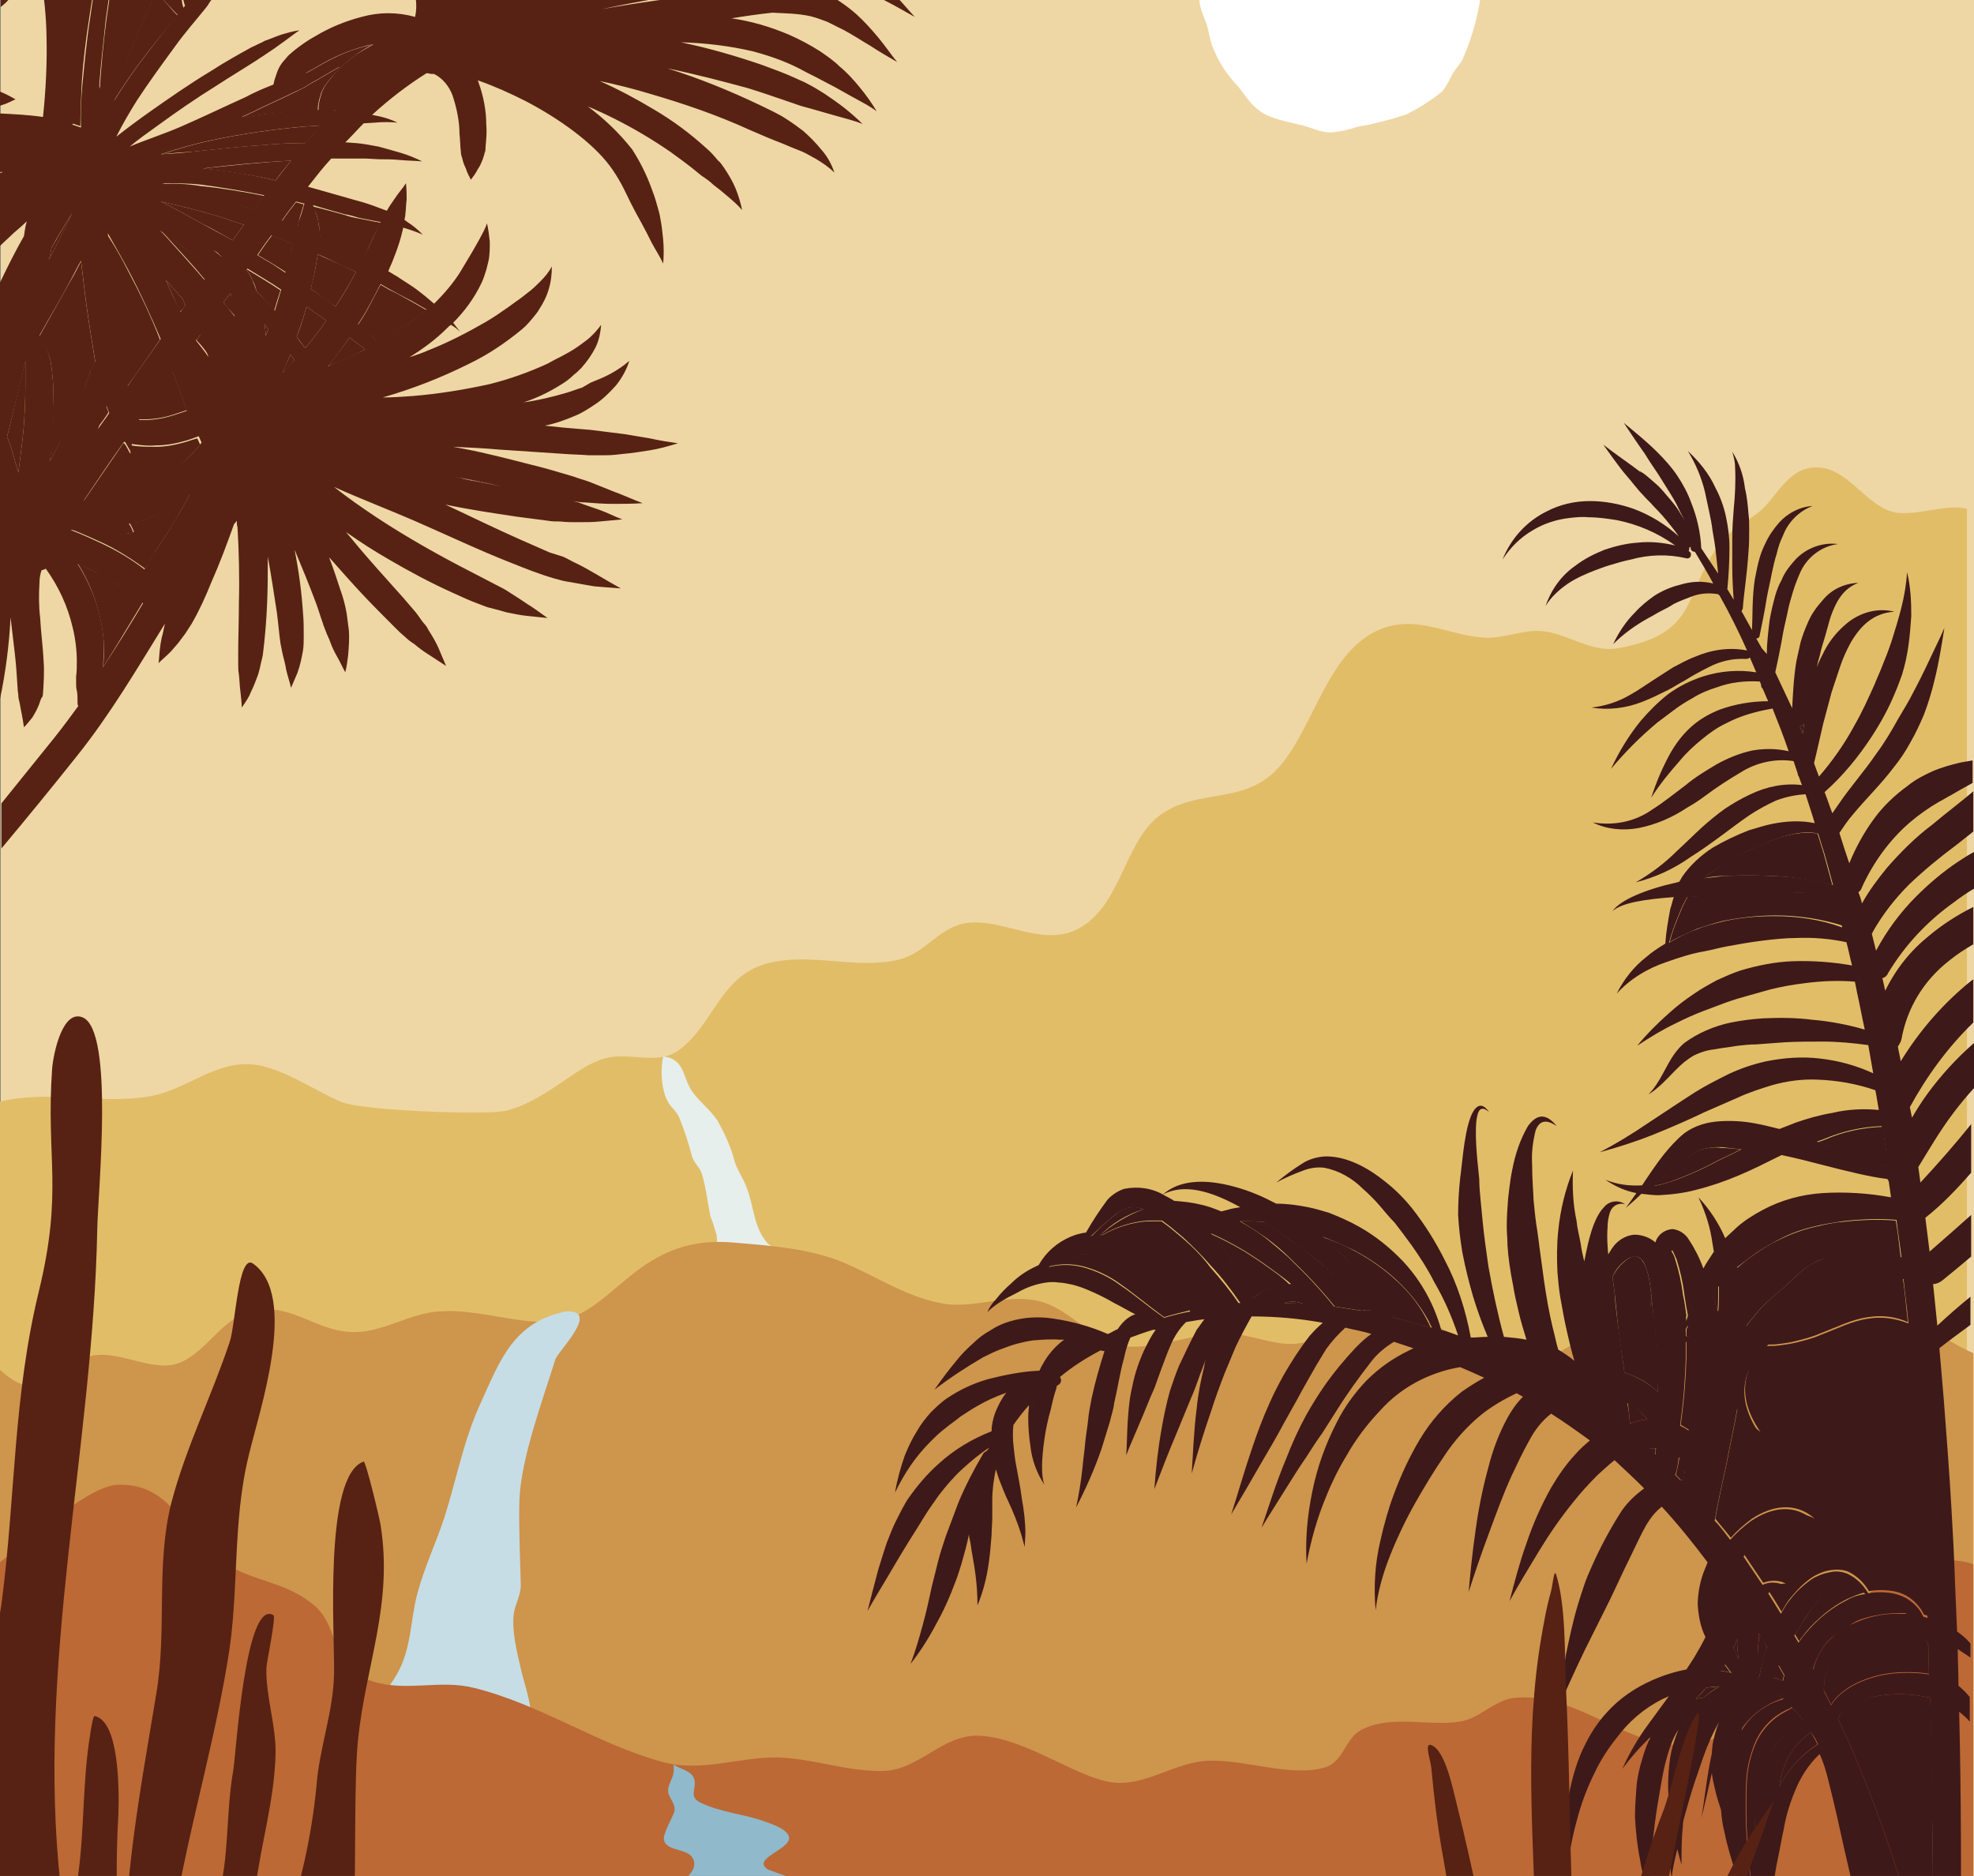 <?xml version="1.0" encoding="utf-8"?>
<!-- Generator: Adobe Illustrator 24.1.2, SVG Export Plug-In . SVG Version: 6.00 Build 0)  -->
<svg version="1.1" id="Layer_1" xmlns="http://www.w3.org/2000/svg" xmlns:xlink="http://www.w3.org/1999/xlink" x="0px" y="0px"
	 viewBox="0 0 280.1 266.2" style="enable-background:new 0 0 280.1 266.2;" xml:space="preserve">
<rect x="0" y="0" width="280.1" height="266.2" fill="#808080" stroke="none"/>
<style type="text/css">
	.st0{fill:#EED7A4;}
	.st1{fill-rule:evenodd;clip-rule:evenodd;fill:#E2BD68;}
	.st2{fill-rule:evenodd;clip-rule:evenodd;fill:#E6EFEC;}
	.st3{fill-rule:evenodd;clip-rule:evenodd;fill:#CE954C;}
	.st4{fill-rule:evenodd;clip-rule:evenodd;fill:#C6DDE5;}
	.st5{fill-rule:evenodd;clip-rule:evenodd;fill:#BC6935;}
	.st6{fill:#BC6935;}
	.st7{fill-rule:evenodd;clip-rule:evenodd;fill:#90B9CB;}
	.st8{fill-rule:evenodd;clip-rule:evenodd;fill:#FFFFFF;}
	.st9{fill-rule:evenodd;clip-rule:evenodd;fill:#3E1919;}
	.st10{fill:#572213;}
	.st11{fill-rule:evenodd;clip-rule:evenodd;fill:#572213;}
</style>
<g>
	<g>
		<g>
			<rect x="0.1" y="-96.4" class="st0" width="280" height="400"/>
		</g>
	</g>
</g>
<g>
	<g>
		<g>
			<path class="st1" d="M269.5,72.8c-5-0.4-7.6-8-13.5-6.2c-2.2,0.7-3.9,3.4-5.4,5.1c-1.8,2-4.8,3.1-6.3,5.1
				c-5.7,7.4-2.9,13.1-14.8,15.2c-3.6,0.6-6.8-1.9-10.3-2.4c-2.7-0.4-5.4,0.9-8.1,0.9c-5.2-0.1-9.7-3.3-15-1.3
				c-7.6,2.9-9.5,13.6-14.4,19.4c-4.9,5.8-11.5,3.1-17,7c-5.1,3.7-5.5,12.4-11.2,15.9c-4.9,3.1-10.4-0.8-15.5-0.6
				c-4.7,0.2-6.4,4.4-10.6,5.3c-6,1.4-12.3-1.1-18.5,0.5c-6.8,1.8-7.6,8.8-12.7,12.4c-3,2.1-7,0.1-10.4,1.1c-4.3,1.2-8,5.8-13.9,7.4
				c-2.7,0.7-20.4,0-23.4-1.2c-4.1-1.7-9.2-5.5-13.7-5.4c-4.8,0.1-8.6,3.6-13.2,4.5c-6.8,1.3-13.7-0.7-20.6,0.6
				c-0.4,0.1-0.8,0.2-1.2,0.2v76.2h279.3V72.2C276.2,71.5,272.8,73,269.5,72.8z"/>
		</g>
	</g>
</g>
<g>
	<g>
		<g>
			<path class="st2" d="M146.9,201.7c-2.1-0.4-4.3-0.4-6.4-0.6c-0.8-0.1-1.6-0.5-2.4-0.6c-1-0.1-2.1,0.1-3-0.4
				c-2.2-1.2-2.8-2.6-4.6-4.1c-1-0.8-2.2-1.5-3.1-2.4c-0.9-0.9-1.6-2.1-2.7-3c-1-0.9-2.2-1.1-3.1-2c-1.2-1.3-2-3-3.3-4.3
				c-0.8-0.8-1.7-1.4-2.5-2.2c-1.1-1.3-2.3-2.6-3.6-3.8c-1-0.8-2.4-1-3.3-1.9c-2-2.2-1.9-5.3-3-8c-0.5-1.3-1.3-2.4-1.7-3.7
				c-0.5-2-1.4-3.9-2.4-5.7c-1-1.5-2.4-2.5-3.5-4c-1.5-2-1-4.7-4.2-5.1c-0.4,1.9-0.3,4.7,0.7,6.5c0.4,0.7,1.1,1.2,1.5,2
				c0.8,1.9,1.4,3.8,1.9,5.7c0.3,1,1.1,1.5,1.4,2.5c0.6,2,0.8,4,1.2,6c0.4,0.9,0.6,1.8,0.9,2.7c0.2,2.6-0.4,5.6,0.7,8.1
				c1,2.1,4.5,2.5,5.5,5.2c0.9,2.3,0.2,5.1,0.2,7.4c0,1.1,0.6,2,0.7,3s-1.6,2.8-0.1,3.6c1.5,0.8,5.5,0,7.1,0.1
				c1.2,0.1,2.4,1.5,3.6,1.5c2.4,0.1,5.7,0.1,8.1,0c2.9-0.1,5.4,0.6,8.2,0.7c3.9,0.1,7.1-1.5,11-1.4c0.4,0,3.7,0.2,3.5-0.6
				C150.4,202.3,147.3,201.8,146.9,201.7z"/>
		</g>
	</g>
</g>
<g>
	<g>
		<g>
			<path class="st3" d="M263.5,183.5c-6.3-0.7-9.6,4.8-15.2,6.1c-5.6,1.3-12.1-2.2-18-1.7c-5,0.4-8.6,4.9-13.6,5.5
				c-6.6,0.7-11.3-6.5-18-6.7c-5.3-0.2-9.2,3-14.2,3.9c-3.4,0.6-7.1-1.4-10.6-1.4c-4.6,0-8.9,2-13.5,1.9c-4.9-0.1-8.1-5.1-12.7-6.4
				c-4.9-1.3-9.6,1.2-14.3,0.2c-5.2-1-9.7-4.2-14.6-6.1c-4.6-1.7-10.1-2.1-15-2.5c-14.3-1.1-16.8,11.3-26.3,11.3
				c-5.2,0-10.1-1.9-15.3-1.5c-4.3,0.3-8.2,3.2-12.5,2.9c-4.8-0.2-8.2-3.9-13.3-3.1c-4.7,0.7-6.6,5.5-10.7,7.4
				c-3.6,1.6-8.3-1.5-12.2-1c-3.3,0.4-5.1,3.9-8.3,4.3c-2.2,0.3-3.7-0.9-5.2-2.2v99.8h280V192C274.2,189.6,269.8,184.2,263.5,183.5z
				"/>
		</g>
	</g>
</g>
<g>
	<g>
		<g>
			<path class="st4" d="M78.8,192.9c0.4-1.2,6.5-7.1,1.5-6.8c-7.4,1.5-9.3,6.8-12.1,13c-2.4,5.2-3.4,10.7-5.1,16.1
				c-1.2,3.7-2.9,7.2-3.9,11c-1,3.8-0.8,7.8-2.9,11.4c-2.3,4-6,7.1-10.4,8.6c-1.7,0.5-4.3,0.4-5.7,1.9c0,0,3.8,0.7,4.1,0.7
				c2.7,0.1,5.3,0,8-0.2c5.2-0.4,17.8,1.7,21.7-1.2c2.8-2.1,0.6-7.6,0-10.2s-1.4-5.6-1.1-8.2c0.2-1.4,1-2.6,1-4.1
				c-0.1-4-0.3-8-0.2-12C73.9,207,77,198.7,78.8,192.9z"/>
		</g>
	</g>
</g>
<g>
	<g>
		<g>
			<path class="st5" d="M278,221.5c-15.5-1.9-21.8,21.3-35.9,25.6c-9.5,2.9-17.1-6.9-26.9-6.2c-3.2,0.2-5.1,3-8.1,3.4
				c-4.5,0.7-9.5-1-13.8,1.1c-2.4,1.1-2.6,4.6-5.3,5.4c-4.9,1.5-12.1-1.4-17.2-0.9c-4.1,0.4-7.8,3.1-11.9,3.1
				c-5.4,0-12.9-6.4-20-6.7c-5.2-0.2-8.6,5-13.7,5c-4.9,0.1-9.7-1.7-14.5-1.9c-5.7-0.2-11,2.2-16.8,0.6c-9.1-2.5-17.3-8.2-26.7-10.5
				c-4.8-1.2-9.5,0.6-14.3-0.9c-6.3-2-4.5-7.4-8.2-10.7c-4.1-3.5-8.6-3.4-12.9-6.1c-5.8-3.6-7-11.4-15.1-11.1
				c-3.8,0.1-11,6.4-16.7,11v81.8h243.8c5-0.5,10-1,15.1-1.7c7-0.9,14.1-2.5,21.1-3.6V222C279.4,221.7,278.7,221.6,278,221.5z"/>
		</g>
	</g>
</g>
<g>
	<g>
		<g>
			<rect x="200.1" y="288.7" class="st6" width="80" height="14.9"/>
		</g>
	</g>
</g>
<g>
	<g>
		<g>
			<path class="st7" d="M141.5,283.7c-1.7-0.9-6.7-2-7.2-3.9c-0.2-0.8,0.7-1.7,0.2-2.4c-1.3-2.4-8-3.5-10.3-4.5
				c-2-0.9-0.9-2-2.1-2.5c-2.4-1.1-5-1.9-7.5-2.8c-0.8-0.3-1.6-0.9-2.4-1.2c-1.1-0.3-2.1-0.7-3.2-1.1c-2.7-1.7,4.1-3,2.8-5
				c-0.7-1-2.2-1.4-3.2-1.8c-3-1.1-6.3-1.3-9.2-2.7c-1.9-0.9-0.3-2.2-1-3.6c-0.5-1-2-1.2-2.8-1.8v0.6c0.1,1.2-0.9,2.2-0.8,3.2
				c0.1,1,1.1,1.7,0.9,2.8c-0.2,0.8-1.6,3.1-1.5,4c0.3,2,4,1,4.3,3.3c0.2,1.3-1.5,2.3-1.8,3.4c-0.1,0.5,0.5,1,0.6,1.4
				c0,0.3,0.2,3,0.2,3.3c-0.2,0.9-1.6,1.6-1.4,2.5c0.1,0.5,2.6,2.7,2.9,4.5c0.3,1.5-3,3.7-3.9,5.1c-0.3,0.5-1,1.8-0.5,2.3
				c1.1,1,6.4,0.7,7.8,0.6c3.3-0.2,6.7,0,10-0.3c3.6-0.3,7.1-0.9,10.8-1c5.1-0.1,10.6-1.4,15.7-0.3c0.9,0.2,4.4,1.3,4.6-0.2
				C143.8,284.7,142.1,284,141.5,283.7z"/>
		</g>
	</g>
</g>
<g>
	<g>
		<g>
			<path class="st8" d="M208.3-9.6c-0.8-1.4-1.8-2.7-3-3.9c-1.1-1.5-2.4-2.8-3.9-4c-4.9-3.3-11.1-4.2-16.7-2.4l-2.1,0.4
				c-0.9,0.5-1.8,1.1-2.6,1.8c-1.2,0.7-2.4,1.5-3.5,2.4c-0.8,0.8-1.4,1.7-2.2,2.5c-0.5,0.4-0.9,0.9-1.3,1.4c-0.9,1.8-1.6,3.8-2,5.8
				c-0.6,1.9-0.8,4-0.8,6c0.2,1,0.6,2,1,3c0.3,0.9,0.4,1.9,0.7,2.8c0.8,2.3,2.1,4.3,3.8,6.1c1,1.2,1.7,2.5,3,3.4
				c1.6,1.2,3.8,1.5,5.7,2c1.5,0.3,2.9,1.1,4.4,1.1c1.3-0.1,2.6-0.4,3.8-0.8c2.3-0.4,4.6-1,6.8-1.7c1.9-0.9,3.6-2,5.2-3.3
				c0.6-0.7,1-1.5,1.4-2.3c0.4-0.8,1-1.4,1.5-2.2c1.5-3.4,2.5-7.1,2.8-10.8C210-4.8,209.3-7.3,208.3-9.6z"/>
		</g>
	</g>
</g>
<g>
	<g>
		<g>
			<path class="st7" d="M267.2,275.2c-4.3,0.4-8.1-1.4-12.2-1.3c-3.9,0.1-7.6,1.7-11.4,1.9c-4.1,0.3-8.4-0.8-12.5-0.2
				c-2.8,0.5-5.2,1.7-8.1,1.8c-20.1,0.8-40.4-0.2-60.4,1.6c-15.9,1.5-31.9,5.1-47.9,6.1c-11.4,0.7-23,0.4-34.4,0.9
				c-3.4,0.1-6.8,1.4-10.2,1.4c-5.8,0.1-11.8-1-17.7-1.1c-5.3-0.1-10.8,0.7-16,0.3c-3.3-0.2-6.4-1.6-9.7-1.6
				c-2.8-0.1-5.6,0.7-8.4,0.5c-5-0.4-11.8-1.7-18.2-2.5v20.7h280v-30.7C275.7,273.6,271.2,274.8,267.2,275.2z"/>
		</g>
	</g>
</g>
<g>
	<g>
		<g>
			<g>
				<path class="st9" d="M190.2,181.6c-1.6-1.4-3.2-2.7-5-4.1c-1.4-1.1-2.9-2.1-4.3-3.1l-1.4-1h-0.2c-1.1-0.1-2.2-0.1-3.3-0.1
					c1.2,0.7,2.4,1.5,3.6,2.3c1.2,0.9,2.3,1.8,3.3,2.8c2.3,2.2,4.5,4.5,6.5,7c1.3,0.2,2.6,0.4,3.9,0.6c0.2-0.1,0.4-0.1,0.6-0.1h0
					c0.3,0,0.5,0,0.8,0C193.2,184.4,191.7,183,190.2,181.6z"/>
				<path class="st9" d="M197.8,181.4c-1.8-1.6-3.7-2.9-5.8-4c-1.3-0.7-2.5-1.2-3.9-1.7l-0.5-0.2c0.4,0.4,0.8,0.7,1.2,1.1
					c1.1,1,2.2,2,3.1,3c2.1,2.2,4,4.6,5.5,7.3c1.7,0.4,3.4,0.9,5.1,1.4l0.5,0.1C201.9,185.8,200.1,183.4,197.8,181.4z"/>
				<path class="st9" d="M181,180.6c-1.1-0.8-2.2-1.6-3.3-2.3c-1.5-1-3-1.8-4.6-2.6c-0.4-0.2-0.9-0.4-1.3-0.6
					c0.8,0.9,1.6,1.9,2.3,2.9c1.4,2,2.6,4.1,3.6,6.3h0c1.5-1.3,3.4-2,5.4-1.9C182.4,181.7,181.7,181.1,181,180.6z"/>
				<path class="st9" d="M232.1,199.7c-0.3-0.2-0.7-0.4-1.1-0.6c0.1,1,0.2,1.9,0.3,2.9h0c0.8-0.3,1.6-0.5,2.4-0.6
					C233.3,200.8,232.7,200.2,232.1,199.7z"/>
				<path class="st9" d="M182.1,184.9L182.1,184.9c1,0,1.9,0.1,2.8,0.1c-0.5-0.2-1-0.3-1.5-0.3C182.9,184.7,182.5,184.8,182.1,184.9
					z"/>
				<path class="st9" d="M238.9,185.8c0.1,0.6,0.1,1.1,0.2,1.7c0.1-0.3,0.1-0.6,0.2-0.8c-0.1-0.5-0.2-1.7-0.5-3
					c-0.2-1.7-0.6-3.4-1.1-5c-0.1-0.4-0.3-0.8-0.5-1.1c0-0.1-0.1-0.1-0.1-0.2c-0.2,0.2-0.4,0.5-0.6,0.8l-0.1,0.1
					c0.6,0.9,1,1.9,1.3,2.9C238.4,182.7,238.7,184.2,238.9,185.8z"/>
				<path class="st9" d="M167.8,175.7c-0.6-0.5-1.2-1-1.8-1.5c-0.4-0.3-0.8-0.6-1.2-0.9c-0.7,0-1.4,0-2.1,0
					c-2.3,0.2-4.5,0.9-6.5,2.1c0.7,0,1.5,0,2.2,0.2c0.6,0.1,1.2,0.3,1.8,0.5c1.9,0.7,3.8,1.7,5.4,2.9c2.3,1.8,4.1,4.1,5.1,6.8
					c1.5-0.3,2.9-0.4,4.4-0.6c0.1-0.1,0.3-0.1,0.5-0.2l0.2,0c-1.2-1.8-2.6-3.5-4.1-5.2C170.6,178.3,169.2,176.9,167.8,175.7z"/>
				<path class="st9" d="M237.4,177.3L237.4,177.3l0.2-0.1C237.5,177.3,237.4,177.3,237.4,177.3z"/>
				<path class="st9" d="M234.4,184.7L234.4,184.7c-0.1,0.1-0.1,0.4-0.2,0.6c0.1-0.5,0.2-1.1,0.1-1.7c-0.1-0.5-0.1-1-0.2-1.5
					c-0.1-0.8-0.3-1.6-0.6-2.3c-0.1-0.4-0.4-0.8-0.6-1.1c-0.4-0.4-1-0.6-1.5-0.3c-1.1,0.6-2,1.6-2.6,2.8c0.1,0.7,0.2,1.5,0.3,2.2
					c0.2,1.6,0.3,3.2,0.5,4.8c0.2,1.9,0.5,3.9,0.8,5.8c0,0.3,0.1,0.6,0.1,0.8c1.4,0.4,2.8,1.1,3.9,2h0c0.3,0.2,0.6,0.5,0.8,0.7
					c0-0.6,0-1.3,0-1.9c0-2.8-0.2-5.5-0.4-8.1C234.6,186.5,234.5,185.6,234.4,184.7z"/>
				<path class="st9" d="M234.8,206.4L234.8,206.4c0.1-0.3,0.1-0.6,0.1-0.9c-0.3,0-0.7,0-1,0.1L234.8,206.4z"/>
				<path class="st9" d="M239.3,189.6h0.4c0-0.5-0.1-1-0.1-1.5c-0.1,0.2-0.2,0.3-0.3,0.5C239.3,188.9,239.3,189.2,239.3,189.6z"/>
				<path class="st9" d="M252.9,126.7c-1.7,0-3.6,0.1-5.5,0.2l-3.7,0.2c-1.4,0-2.9,0.1-4.2,0.1c-0.4,0.7-0.8,1.5-1.1,2.3
					c-0.6,1.4-1.1,2.7-1.5,4.2l0.5-0.3c1.1-0.6,2.3-1.1,3.4-1.6c1.2-0.4,2.4-0.8,3.6-1.1c2.5-0.5,5-0.8,7.5-0.8v0
					c3.3,0,6.6,0.5,9.7,1.5c-0.4-1.5-0.7-3-1.1-4.5C257.9,126.7,255.4,126.6,252.9,126.7z"/>
				<path class="st9" d="M244.6,124.3c2.2-0.1,4.5-0.1,6.8,0c2.9,0.1,5.8,0.6,8.6,1.3c-0.4-1.5-0.8-2.9-1.2-4.4
					c-0.3-1-0.6-1.9-0.9-2.9c-1.9-0.4-4.4,0.1-6.9,1.1c-1.2,0.5-2.3,1-3.5,1.6c-1.2,0.6-2.3,1.2-3.3,1.9c-0.9,0.5-1.7,1.1-2.5,1.7
					h0.2C242.8,124.4,243.7,124.3,244.6,124.3z"/>
				<path class="st9" d="M255.8,104.1l0.2-1.4c-0.1,0.2-0.4,0.3-0.6,0.4L255.8,104.1z"/>
				<path class="st9" d="M162.6,180.5c-1.1-0.6-2.3-1.1-3.4-1.5c-0.8-0.3-1.6-0.5-2.4-0.7c-1.6-0.4-3.4-0.5-5-0.1
					c-1.1,0.3-2.1,0.8-2.9,1.5c1.6-0.4,3.2-0.4,4.8,0c1.9,0.5,3.8,1.4,5.4,2.6c2,1.4,4,3.1,6.1,4.6h0c1.3-0.4,2.6-0.7,3.8-1
					c-0.5-0.8-1.1-1.5-1.8-2.2C165.9,182.5,164.3,181.4,162.6,180.5z"/>
				<path class="st9" d="M146.1,199.8c0.4-0.5,0.8-0.9,1.1-1.4c-0.2,0.2-0.4,0.4-0.6,0.7C146.4,199.3,146.2,199.5,146.1,199.8z"/>
				<path class="st9" d="M156.1,175.3c1.7-1.7,3.8-3,6.2-3.7c-0.6-0.2-1.2-0.4-1.8-0.3c-0.9,0.1-1.8,0.6-2.4,1.2h0
					c-1.2,0.9-2.4,2.1-3.3,3l0.9-0.1H156.1z"/>
				<path class="st9" d="M267.1,159.9c-2.8,0.1-5.6,0.7-8.1,1.8l-1.1,0.4l1.9,0.7c3,1.1,5.9,2.2,8.2,2.9l0-0.1
					c-0.2-1.6-0.5-3.1-0.7-4.7L267.1,159.9z"/>
				<path class="st9" d="M240.7,163.4c-1.1,0.6-2.1,1.3-3,2.1c-1.1,0.9-2.1,1.8-3.1,2.8c1.1-0.2,2.2-0.5,3.2-0.9
					c2.1-0.8,4.1-1.7,6.1-2.8c1.1-0.5,2.1-1,3.1-1.5v0c-0.9-0.1-1.8-0.2-2.7-0.2C243.1,162.7,241.9,162.9,240.7,163.4z"/>
				<path class="st9" d="M246.5,232.6c-0.2,0.4-0.3,0.8-0.5,1.2h-0.1c0.2,0.5,0.5,1.1,0.8,1.6c0,0,0-0.1,0-0.1
					c-0.1-0.7-0.2-1.3-0.2-2C246.5,233.1,246.5,232.8,246.5,232.6z"/>
				<path class="st9" d="M269.5,228.9l1,0c-1.5-0.6-3.2-0.6-4.8,0c-0.8,0.3-1.6,0.6-2.4,1c-0.3,0.2-0.6,0.4-1,0.6
					C264.6,229.4,267.1,228.9,269.5,228.9z"/>
				<path class="st9" d="M257,245.8c-1.5,1-2.7,2.4-3.5,4c-0.5,1.2-0.9,2.4-1,3.7c1.2-2.4,3.1-4.5,5.4-6c-0.2-0.3-0.3-0.6-0.5-0.9
					L257,245.8z"/>
				<path class="st9" d="M256,244.3c-0.5-0.7-1.1-1.4-1.7-2c-0.1,0.1-0.2,0.2-0.4,0.3c-2.2,1-4,2.8-4.9,5.1c-0.6,1.5-1,3.1-1.1,4.8
					c-0.1,1.2-0.1,2.5-0.1,3.8c0,1.3,0,2.6,0.1,3.9c0.1,2,0.2,4,0.5,5.9c0.1,0.2,0.1,0.4,0.1,0.5c0.2-0.8,0.4-1.6,0.4-2.4
					c0.1-1,0.1-2,0.1-3c0-1.5,0-3.2,0.2-4.8c0.1-1.7,0.4-3.4,0.9-5l0,0C250.9,248.2,253.1,245.7,256,244.3z"/>
				<path class="st9" d="M259.5,225.5c-0.8,0.6-1.4,1.4-2,2.2c-0.6,0.8-1.2,1.7-1.8,2.6c-0.3,0.5-0.7,1.1-1,1.6l0.6,1
					c0.1-0.2,0.3-0.5,0.5-0.7c0.7-1,1.5-1.8,2.4-2.6c1.2-1.1,2.5-2,3.9-2.7v0c0.9-0.4,1.8-0.8,2.8-1
					C262.6,224.4,261,224.5,259.5,225.5z"/>
				<path class="st9" d="M253.1,237.7l-0.8-1.4c-0.3,0.6-0.6,1.2-0.8,1.7c0.5,0.1,0.9,0.3,1.4,0.5C253,238.2,253.1,238,253.1,237.7z
					"/>
				<path class="st9" d="M260.6,231.8c-0.2,0.1-0.4,0.2-0.6,0.4c-1.3,1-2.5,2.1-3.5,3.4l0.7,1.4l0,0
					C257.8,234.9,258.9,233,260.6,231.8z"/>
				<path class="st9" d="M272.8,240.7c-2.2-0.4-4.4-0.4-6.6,0c-2.4,0.4-4.6,1.3-5.4,3.2c0.7,1.5,1.4,2.9,2,4.4
					c4.3,10,7.7,20.4,10.2,31l0,0c0.5-0.1,1.1,6,1.4,5.5l-0.2-6.7c0.1-5.9,0.1-11.9,0-17.8c0-6.4-0.1-12.8-0.3-19.3v-0.1
					C273.5,240.8,273.2,240.8,272.8,240.7z"/>
				<path class="st9" d="M271.1,191.1c-1.1-0.4-2.2-0.7-3.4-0.7c-1.1,0-2.2,0.3-3.2,0.7c-1.1,0.5-2.2,1.1-3.4,1.6
					c-1.5,0.8-3.2,1.4-4.9,1.8c-1.2,0.3-2.4,0.4-3.6,0.4c-1.5-0.1-2.9-0.4-4.3-0.8c-0.2,0.5-0.4,0.9-0.5,1.4c-0.5,2.3,0,4.8,2,7.7
					c-1.3-1-2.4-2.2-3.2-3.6c-0.5,2.8-1.1,5.5-1.6,8.1c-0.6,2.8-1.2,5.4-1.6,7.8c0.7,0.9,1.5,1.8,2.2,2.7c0.9-1,1.9-1.9,3-2.7
					c2.9-1.9,6.2-2.4,8.9,0c-2.8-1.5-5.4-0.4-7.5,1.7c-0.7,0.7-1.4,1.5-1.9,2.4c-0.2,0.3-0.4,0.7-0.6,1c0.9,1.3,1.8,2.7,2.7,4
					c1-0.4,2.2-0.4,3.2,0.1c-0.9,0-1.8,0.4-2.4,1.1c0.6,0.9,1.2,1.9,1.8,2.9c0.4-0.7,0.8-1.4,1.3-2c0.6-0.7,1.2-1.4,1.9-2
					c0.6-0.5,1.2-1,1.9-1.3c0.6-0.3,1.2-0.5,1.9-0.6c0.8-0.1,1.6-0.1,2.4,0.2c1.3,0.6,2.3,1.6,3,2.8c0.9-0.2,1.9-0.2,2.8-0.1
					c1.2,0.1,2.3,0.5,3.2,1.2c0.8,0.6,1.4,1.4,1.8,2.2l0.3,0.1l0.3,0.1v-0.1c-0.2-5.6-0.5-11.2-0.8-16.7c-0.3-5-0.7-10-1.1-15
					C271.5,195.5,271.3,193.3,271.1,191.1z"/>
				<path class="st9" d="M272.5,232.4c-1-0.1-2-0.2-3.1-0.2c-2-0.1-4,0.3-5.9,1c-2.8,1.2-4.8,3.3-4.7,6.7v0c0.4,0.7,0.7,1.3,1,2l0,0
					c1.4-2.3,4.5-3.8,7.8-4.4c2-0.3,4.1-0.3,6.1,0v-0.2l-0.1-4.6c0,0.3,0,0.7,0,1c-0.1-0.4-0.2-0.8-0.4-1.2L272.5,232.4z"/>
				<path class="st9" d="M253,241c-0.3-0.2-0.6-0.4-0.9-0.6c-0.2,0.1-0.4,0.1-0.6,0.1h-0.4c-0.1,0.2-0.2,0.3-0.4,0.4
					c-1.8,1-3.2,2.6-3.7,4.6C248.4,243.4,250.5,241.8,253,241z"/>
				<path class="st9" d="M249.6,231.8c0,0.2,0,0.3,0,0.5c-0.1,1-0.2,1.9-0.2,2.8c0,1.2,0,2.2,0,3l0.2,0c0.3-1.5,0.7-3,1.1-4.4
					C250.4,233,250.1,232.5,249.6,231.8z"/>
				<path class="st9" d="M260.2,182.3c-0.7,0.3-1.3,0.7-1.9,1.2c-1.1,1-2.1,2.1-3.2,3.1c-0.8,0.6-1.5,1.3-2.3,2s-1.5,1.4-2.1,2.1
					l-0.1,0.1c0.6,0,1.3,0,1.9-0.1c0.8-0.1,1.6-0.2,2.3-0.4c1.2-0.3,2.4-0.6,3.5-1.1c2.4-0.9,4.5-2,6.8-2.3c1.9-0.3,3.8-0.1,5.6,0.7
					c-0.2-2.1-0.4-4.2-0.7-6.3c-1.4-0.2-2.8-0.2-4.1-0.2C264,181.3,262,181.7,260.2,182.3z"/>
				<path class="st9" d="M243.8,183.6c0-0.4,0-0.7,0-1.1c-0.3,0.3-0.5,0.6-0.8,0.9c0.3,1.2,0.5,2.2,0.7,2.7
					C243.8,185.3,243.8,184.4,243.8,183.6z"/>
				<path class="st9" d="M239.7,190.5l-0.4-0.2c0,0.8,0,1.6,0,2.4c-0.1,2.9-0.3,5.7-0.7,8.6c0,0.3-0.1,0.6-0.1,0.9
					c0.4,0.2,0.8,0.5,1.2,0.7c0.1-0.9,0.2-1.9,0.2-2.8l0,0c0.1-2.2,0.1-4.5,0-6.7C239.8,192.5,239.8,191.5,239.7,190.5z"/>
				<path class="st9" d="M247.7,188.2v0.1c0.4-0.6,0.9-1.2,1.4-1.8c1-1.2,2.1-2.2,3.3-3.2c1.4-1.1,2.6-2.5,4-3.5
					c0.8-0.5,1.6-1,2.5-1.2c2.3-0.7,4.7-0.9,7.1-0.7c1.2,0.1,2.5,0.3,3.7,0.6c-0.2-1.8-0.4-3.6-0.7-5.3c-2.6-0.2-5.1-0.1-7.7,0.2
					c-1.3,0.1-2.5,0.4-3.8,0.7c-1.8,0.4-3.6,1.1-5.2,1.9c-1.1,0.5-2.2,1.2-3.2,1.9l0,0c-0.9,0.6-1.8,1.3-2.7,2.1l0.2,0.6
					C247.3,183,247.6,185.6,247.7,188.2z"/>
				<path class="st9" d="M242.1,239.5c-0.5,0.6-1,1.1-1.5,1.6c0.4-0.1,0.7-0.2,1.1-0.2h0c0.7-0.6,1.5-1.2,2.3-1.6h-0.1
					C243.3,239.4,242.7,239.4,242.1,239.5z"/>
				<path class="st9" d="M238.3,206.8c-0.1,0.8-0.3,1.7-0.5,2.5l0.7,0.7h0.4l0,0c0.1-0.7,0.2-1.4,0.3-2.2c-0.1-0.2-0.3-0.4-0.4-0.5
					C238.6,207.1,238.4,206.9,238.3,206.8z"/>
				<path class="st9" d="M244.6,236.3c-0.2,0.3-0.4,0.6-0.6,0.8c0.5,0,1,0.1,1.5,0.2c-0.3-0.4-0.6-0.8-0.9-1.2L244.6,236.3z"/>
				<path class="st9" d="M277.2,157.9c0.9-1.2,1.9-2.4,2.9-3.5V148c-2.5,2.2-4.7,4.6-6.6,7.2c-0.8,1.1-1.5,2.2-2.2,3.4
					c-0.1-0.5-0.2-1-0.3-1.5c2.4-4.4,5.4-8.5,9-12V139l-0.2,0.1c-4,3.2-7.4,7.1-10.1,11.5c-0.1-0.7-0.3-1.4-0.4-2.1
					c0.2-0.3,0.4-0.6,0.5-1c0.8-4.5,3.2-8.4,6.8-11.2c1.1-0.9,2.2-1.6,3.4-2.3v-5.3c-2.2,1.1-4.4,2.5-6.3,4.1
					c-2.6,2.1-4.7,4.7-6.2,7.8c0-0.2-0.1-0.3-0.1-0.5c-0.1-0.4-0.2-0.9-0.3-1.3c0.4-0.1,0.7-0.4,0.8-0.7c2.4-4,5.6-7.4,9.4-10.1
					c0.9-0.7,1.8-1.3,2.8-1.9v-5.2c-0.8,0.4-1.5,0.9-2.3,1.4c-2.1,1.4-4.1,3.1-5.9,4.9c-2.3,2.3-4.2,4.9-5.7,7.7
					c-0.2-0.8-0.4-1.6-0.6-2.4c0.1-0.1,0.1-0.1,0.1-0.2c1.4-2.5,3.2-4.8,5.2-6.8c2.1-2,4.4-3.9,6.7-5.6l2.4-1.9v-5.7
					c-1.9,1.6-3.9,3.1-5.8,4.7c-2.4,1.8-4.5,3.9-6.5,6.2c-1.3,1.6-2.5,3.2-3.5,5c-0.1-0.5-0.3-1.1-0.5-1.6c0.3-0.2,0.4-0.4,0.5-0.7
					c1.6-3.5,3.9-6.7,6.8-9.2c1.3-1.1,2.7-2.1,4.1-2.9c0.6-0.3,1.2-0.7,1.8-1l1.2-0.7l1.8-1v-3.2c-0.6,0.1-1.1,0.2-1.7,0.3
					c-1.3,0.3-2.7,0.7-3.9,1.2c-1.3,0.6-2.5,1.2-3.6,2.1c-1.8,1.3-3.5,2.9-4.8,4.7c-1.4,1.9-2.6,4.1-3.5,6.3l-0.7-2.1
					c-0.2-0.7-0.5-1.5-0.7-2.2c0.6-0.9,1.2-1.8,1.9-2.6c1.9-2.3,4-4.3,5.8-6.7c0.9-1.1,1.7-2.3,2.4-3.6c0.7-1.2,1.3-2.5,1.9-3.9
					c0.6-1.6,1.1-3.2,1.5-4.9c0.6-2.4,1-4.9,1.4-7.4c-0.7,1.6-1.5,3.2-2.2,4.7s-1.5,3.1-2.3,4.6c-0.6,1.2-1.3,2.3-2,3.5
					c-1,1.8-2,3.5-3.2,5.1c-1.7,2.5-3.6,4.6-5.3,7.1c-0.3,0.4-0.6,0.9-0.9,1.3c-0.4-1-0.7-2-1.1-3c2.6-2.3,4.8-5,6.7-7.9
					c1.3-2,2.4-4,3.3-6.2c0.4-0.9,0.7-1.8,1-2.6c0.4-1.3,0.7-2.7,0.9-4.1c0.2-1.4,0.3-2.8,0.4-4.2c0-2.1-0.1-4.2-0.6-6.2
					c-0.1,1.7-0.4,3.4-0.8,5c-0.4,1.6-0.9,3.2-1.4,4.8c-0.4,1.2-0.9,2.5-1.4,3.7c-0.3,0.8-0.7,1.6-1,2.4c-0.9,2-1.8,4-2.9,5.9
					c-1.4,2.6-3.1,5-5,7.2c-0.2-0.6-0.5-1.3-0.7-1.9c0.4-1.6,0.8-3.5,1.3-5.6c0.4-1.5,0.8-3,1.2-4.5c0.4-1.2,0.8-2.4,1.2-3.6
					c0.4-1.2,0.9-2.3,1.5-3.4c1.4-2.4,3.2-4.2,6.2-4.4c-2.4-0.6-4.9,0.1-6.8,1.7c-1.3,1.1-2.3,2.3-3.1,3.8c-0.4,0.8-0.8,1.5-1.1,2.4
					c0.1-0.5,0.2-1,0.4-1.6c0.2-1,0.5-1.9,0.8-2.9s0.5-1.9,0.8-2.8c0.8-2.2,1.8-3.9,3.9-4.7c-2,0.1-3.8,0.9-5.1,2.5
					c-0.9,1-1.6,2-2.1,3.2c-0.4,0.9-0.7,1.7-1,2.7c-0.2,0.9-0.4,1.8-0.6,2.7c-0.4,2.4-0.5,4.8-0.6,6.7c-0.8-1.7-1.6-3.4-2.4-5.1
					c0.3-1.3,0.6-2.8,0.9-4.4c0.2-1.3,0.5-2.6,0.8-3.9c0.2-1.1,0.5-2.1,0.8-3.1c0.3-1,0.7-2,1.1-2.9c1-2.1,3-3.6,5.3-3.9
					c-2.4-0.3-4.8,0.7-6.3,2.5c-0.7,0.8-1.3,1.6-1.7,2.6c-0.4,0.7-0.7,1.5-0.9,2.2c-0.3,1.1-0.6,2.3-0.8,3.5
					c-0.2,1.7-0.4,3.3-0.4,4.8L250,92l-0.8-1.4c0.3,0,0.5-0.2,0.5-0.5c0.3-1.5,0.7-3.3,1-5.3c0.2-1.1,0.5-2.3,0.7-3.4
					c0.2-0.9,0.4-1.9,0.7-2.8c0.2-0.9,0.5-1.8,0.9-2.6c0.7-1.9,2.3-3.5,4.2-4.2c-1.8,0.1-3.5,1-4.7,2.3c-0.8,0.9-1.5,1.9-2,3
					c-0.3,0.6-0.6,1.3-0.8,2c-0.3,1-0.5,2.1-0.7,3.1c-0.4,2.6-0.3,5.2-0.4,7.2c-0.5-0.9-1-1.8-1.5-2.7c0.1-0.1,0.2-0.3,0.2-0.4
					c0.1-1.8,0.6-4.7,0.8-8c0.1-1.1,0.1-2.1,0.1-3.2c0-0.7,0-1.5-0.1-2.2c-0.1-1.2-0.2-2.4-0.5-3.6c-0.2-1.8-0.8-3.6-1.8-5.2
					c0.2,0.7,0.4,1.4,0.4,2.2c0.1,2,0,4-0.2,6c-0.1,1.3-0.2,2.6-0.2,4c0,1.4,0,2.7,0,4c0,1.8,0.1,3.4,0.2,4.8
					c-0.3-0.5-0.6-1-0.9-1.5c0.2-2,0.3-4,0.3-6c0-1.4-0.2-2.9-0.5-4.3c-0.3-1.4-0.8-2.8-1.5-4.1c-0.9-2-2.3-3.7-3.9-5.2
					c1.1,1.8,1.9,3.7,2.4,5.7c0.2,0.9,0.4,1.9,0.6,2.8c0.2,0.9,0.4,1.9,0.5,2.8c0.2,1.1,0.4,2.3,0.5,3.4c0.1,0.9,0.2,1.8,0.3,2.7
					c-0.8-1.2-1.6-2.4-2.4-3.6c-0.1-2.2-0.6-4.4-1.4-6.4c-0.5-1.4-1.2-2.7-2-3.9c-0.8-1.2-1.8-2.3-2.8-3.3c-1.5-1.5-3.1-2.8-4.8-4.2
					c1,1.5,2,3,3,4.4c0.6,1,1.3,2,1.9,2.9c0.5,0.8,1,1.6,1.5,2.4c0.5,0.8,1,1.6,1.4,2.5c0.3,0.7,0.7,1.3,1,2
					c-0.2-0.5-0.5-0.9-0.8-1.4c-0.5-0.9-1.2-1.7-1.9-2.5c-0.5-0.6-1-1.2-1.6-1.7c-0.6-0.5-1.1-1-1.8-1.5l-0.2-0.1l-0.2-0.2
					c0,0.1,0.1,0.1,0.1,0.2c-1.7-1.3-3.5-2.5-5.3-3.9c1.1,1.5,2.1,3,3.3,4.4c0.8,0.9,1.5,1.9,2.3,2.7c0.5,0.6,1.1,1.1,1.6,1.7
					c0.8,0.8,1.6,1.7,2.3,2.6c0.4,0.5,0.8,1,1.2,1.6c-1.9-1.7-4-3-6.4-3.9c-2-0.7-4.1-1.1-6.2-1.1c-2.2,0-4.3,0.5-6.2,1.5
					c-2.8,1.4-5,3.8-6.2,6.8c1.1-1.7,2.5-3.1,4.2-4.1c1.6-1,3.5-1.6,5.3-1.8c0.9-0.1,1.8-0.2,2.7-0.1c1.4,0,2.7,0.2,4,0.4
					c3,0.6,5.8,1.8,8.3,3.6c-1.7-0.4-3.5-0.6-5.3-0.4c-1.6,0.1-3.2,0.5-4.7,1c-1.5,0.6-2.9,1.3-4.2,2.3c-2,1.4-3.4,3.4-4.2,5.7
					c0.8-1.3,1.9-2.3,3.2-3.2c1.2-0.8,2.6-1.4,3.9-1.9c0.6-0.2,1.3-0.5,2-0.7c1-0.3,2-0.6,3-0.8c2.5-0.7,5.2-0.8,7.8-0.2
					c0.3,0.1,0.6,0,0.7-0.3s0-0.6-0.3-0.7c0.1-0.1,0.1-0.3,0.1-0.5c0.1,0,0.1-0.1,0.2-0.1c0,0.1,0,0.1,0,0.2c0,0.3,0.3,0.5,0.6,0.5
					c0.9,1.5,1.8,3,2.6,4.5c-1.6-0.4-3.2-0.3-4.8,0.2c-1.2,0.3-2.4,0.8-3.5,1.5c-1,0.7-2,1.5-2.8,2.4c-1.3,1.3-2.3,2.8-3.1,4.5
					c1.5-1.5,3.2-2.7,5-3.7c0.6-0.3,1.2-0.7,1.8-1c0.6-0.3,1.2-0.6,1.8-1c0.8-0.4,1.6-0.7,2.4-1c1.2-0.5,2.5-0.6,3.8-0.4h0.1
					c0,0.1,0.1,0.1,0.2,0.2c1.4,2.5,2.7,5.1,3.9,7.8c-2.5-0.5-5.1-0.1-7.4,0.9c-1.1,0.4-2.1,1-3.1,1.5c-0.9,0.6-1.9,1.2-2.8,1.8
					c-1.1,0.7-2.2,1.5-3.3,2.1c-1.7,1-3.6,1.6-5.5,1.8c2.4,0.4,4.9,0.1,7.2-0.8c1.3-0.5,2.5-1.1,3.7-1.7c0.8-0.4,1.5-0.9,2.3-1.3
					c1.1-0.7,2.2-1.3,3.4-1.9c1.7-0.9,3.5-1.3,5.4-1.2c0.2,0,0.4-0.1,0.5-0.2c0.3,0.7,0.6,1.4,0.9,2.1c-2.5-0.4-5.1-0.2-7.6,0.6
					c-1.8,0.6-3.4,1.4-4.9,2.5c-1.4,1.1-2.7,2.4-3.9,3.8c-1.7,2.1-3.1,4.4-4.2,6.8c2-2.4,4.2-4.6,6.6-6.6c0.8-0.6,1.6-1.2,2.4-1.8
					c0.8-0.6,1.6-1.1,2.5-1.6c1.1-0.7,2.3-1.2,3.6-1.6c1.9-0.7,3.9-0.9,5.9-0.8h0.1c0.1,0.2,0.2,0.4,0.2,0.6c0,0.2,0.1,0.3,0.2,0.4
					c0.3,0.6,0.5,1.2,0.8,1.8c-2.3,0-4.7,0.4-6.9,1.2c-1.5,0.6-2.9,1.4-4.1,2.5c-1.2,1.1-2.1,2.3-2.9,3.7c-1.1,2-2,4.1-2.7,6.3
					c1.2-1.9,2.6-3.6,4.1-5.3c0.9-1.1,2-2.1,3.1-3c1.1-0.9,2.2-1.7,3.5-2.3c1.9-1,4-1.6,6.2-2c0.1,0,0.2,0,0.3-0.1
					c0.8,2,1.6,4,2.3,6.1c-1.7-0.4-3.5-0.4-5.2-0.1c-1.8,0.4-3.5,1.1-5.1,2c-1.5,0.9-3,1.8-4.3,2.9c-1.6,1.2-3.2,2.5-4.8,3.5
					c-2.4,1.7-5.4,2.3-8.4,1.8c2,1,4.3,1.2,6.5,0.8c2.5-0.5,4.8-1.5,6.9-2.9c0.9-0.5,1.8-1.1,2.6-1.7c1.6-1.2,3.3-2.3,5-3.3
					c2.2-1.4,4.9-2,7.5-1.6c0.2,0.6,0.4,1.2,0.6,1.8c0,0.1,0,0.2,0.1,0.3c0.2,0.4,0.3,0.9,0.5,1.3c-2.5-0.3-5,0.2-7.3,1.3
					c-1.3,0.6-2.5,1.3-3.7,2.1c-1.1,0.8-2.2,1.7-3.2,2.6c-1.2,1.1-2.4,2.3-3.6,3.4c-1.7,1.7-3.7,3.2-5.8,4.4
					c2.8-0.7,5.4-1.9,7.8-3.6c1.6-1,3.1-2.1,4.6-3.2c1.2-0.9,2.4-1.8,3.7-2.7c1.2-0.8,2.5-1.5,3.8-2.1c1.3-0.5,2.7-0.8,4.2-0.9
					c0.4,1.3,0.9,2.7,1.3,4.1c-2-0.4-4-0.3-6,0.1c-1.1,0.2-2.2,0.6-3.3,0.9c-1.8,0.7-3.5,1.5-5.2,2.5c-1.7,1.1-3.2,2.5-4.3,4.1
					c-0.1,0.2-0.3,0.5-0.4,0.7l-0.3,0.1c-4.5,1-8.1,2.5-9.2,4.1c1.3-1.2,4.6-1.7,8.7-2c-0.2,0.6-0.3,1.1-0.5,1.7
					c-0.3,1.6-0.6,3.3-0.7,4.9c-1,0.6-1.9,1.2-2.7,1.9c-1.8,1.4-3.2,3.2-4.2,5.2c1.9-2.1,4.4-3.6,7.1-4.5c1.7-0.6,3.5-1.2,5.3-1.5
					c1.1-0.2,2.1-0.5,3.2-0.7c1.6-0.3,3.3-0.6,4.9-0.8c1.6-0.2,3.4-0.4,5-0.4c2.4-0.1,4.8,0.1,7.1,0.6c0.3,1.1,0.5,2.2,0.8,3.3
					c-2.8-0.5-5.7-0.7-8.5-0.6c-2.5,0.1-4.9,0.6-7.3,1.3c-1.2,0.4-2.3,0.9-3.4,1.4c-1.1,0.6-2.2,1.2-3.2,1.9
					c-1.2,0.8-2.4,1.7-3.5,2.7c-1.6,1.4-3.2,3-4.6,4.7c1.8-1.2,3.6-2.3,5.5-3.2c1.2-0.6,2.5-1.2,3.8-1.7c1.1-0.4,2.1-0.8,3.2-1.2
					c1.1-0.4,2.1-0.7,3.2-1c1.1-0.3,2.1-0.6,3.2-0.9c1.6-0.4,3.3-0.7,5-0.9c2.3-0.3,4.7-0.4,7-0.2l0.3,1.5c0.4,1.8,0.7,3.5,1.1,5.3
					c-2.4-0.7-5-1.2-7.5-1.4c-2.3-0.3-4.6-0.3-6.9-0.2c-1.6,0.1-3.1,0.3-4.6,0.6c-2.4,0.5-4.7,1.5-6.6,2.9c-0.5,0.4-0.9,0.9-1.3,1.4
					c-1.4,1.9-2.1,4.2-3.8,5.9c2-1.2,3.4-3.2,5.1-4.6c0.4-0.3,0.8-0.6,1.3-0.9c1-0.5,2-0.8,3-0.9c1-0.2,2.1-0.3,3.2-0.5
					c0.9-0.1,1.8-0.2,2.7-0.2c1.3-0.1,2.7-0.2,4-0.3c1.8-0.1,3.7-0.1,5.4-0.1c2.2,0,4.3,0.2,6.5,0.5l0.7,4c-2.4-1.1-4.9-1.8-7.6-2.1
					c-2.5-0.3-5.1-0.1-7.6,0.4c-1.8,0.4-3.6,1-5.3,1.8c-1.6,0.8-3.2,1.6-4.8,2.6c-2.2,1.4-4.4,2.9-6.7,4.4c-2.2,1.5-4.5,2.9-6.8,4.1
					c2.6-0.7,5.1-1.5,7.6-2.5c2.5-1,5-2.1,7.3-3.2c1.6-0.7,3.2-1.4,4.8-2.1c1.5-0.7,3.1-1.2,4.7-1.7c2.1-0.6,4.3-0.9,6.5-0.8
					c2.8,0.1,5.6,0.6,8.2,1.5c0.2,0.9,0.3,1.8,0.5,2.8c-2.2-0.2-4.4-0.1-6.5,0.4c-1.8,0.3-3.6,0.8-5.3,1.4c-0.8,0.3-1.5,0.6-2.3,0.9
					c-1.2-0.3-2.4-0.6-3.5-0.8c-1.6-0.3-3.3-0.4-4.9-0.3c-1.8,0.1-3.6,0.6-5.1,1.7c-1.1,0.9-2,1.9-2.9,3c-1.1,1.4-2.1,2.9-3.1,4.4
					c-1.8,0.1-3.5-0.1-5.2-0.8c1.3,0.9,2.8,1.6,4.4,1.9c-0.5,0.7-1,1.4-1.5,2.1c0.7-0.6,1.5-1.3,2.2-2c0.8,0.1,1.7,0.2,2.5,0.2
					c1.8-0.1,3.6-0.3,5.4-0.8c2-0.5,4-1.2,5.9-2c1.9-0.8,3.7-1.7,5.5-2.6l0.6-0.3c1.9,0.4,3.9,0.9,5.8,1.4c3.5,0.9,6.7,1.7,9.2,2
					c0.1,0.1,0.1,0.2,0.2,0.3l0.3,2.1v0.2c-3.2-0.6-6.5-0.8-9.7-0.6c-3,0.2-5.9,1-8.5,2.4c-1.3,0.7-2.6,1.5-3.7,2.5
					c-0.5,0.5-1.1,1-1.6,1.5c-0.9-2.1-2.2-4.1-3.8-5.8c1,2.1,1.7,4.3,2,6.6c0.1,0.4,0.1,0.8,0.2,1.1c-0.5,0.8-1.1,1.6-1.5,2.4
					c-0.5-1.4-1.2-2.8-2-4c-0.5-0.9-1.4-1.5-2.4-1.6c-1.1,0.1-2.1,0.8-2.4,1.9c-0.8-0.7-1.9-1.1-3-1.1c-1.3,0.1-2.5,0.9-3.2,2
					c-0.2,0.3-0.3,0.5-0.5,0.8c-0.1-1.2-0.2-2.4-0.1-3.7c0-0.8,0.1-1.6,0.4-2.4c0.3-0.8,1.2-1.3,2.1-1c-0.9-0.7-2.3-0.5-3,0.4
					c-1.6,1.6-2.3,5.3-2.6,6.7l-0.2,1c-0.2-0.8-0.4-1.7-0.5-2.5c-0.2-1.1-0.5-2.2-0.6-3.3c-0.5-2.3-0.6-4.7-0.5-7.1
					c-1.1,2.7-1.8,5.6-2.1,8.6c-0.2,2-0.2,3.9-0.1,5.9c0.1,1.2,0.2,2.3,0.4,3.5c0.3,1.7,0.6,3.4,1,5.1c0.3,1.3,0.6,2.6,1,3.9
					c-0.7-0.6-1.5-1.1-2.3-1.6c-0.3-1-0.5-2.1-0.8-3.2c-0.5-2.1-0.9-4.4-1.2-6.5c-0.2-1.5-0.4-3-0.6-4.4s-0.3-2.5-0.5-3.6
					c-0.2-1.4-0.3-2.6-0.4-3.6c0-0.7-0.2-2.8-0.2-5c-0.1-1.6,0.1-3.2,0.5-4.8c0.5-1.3,1.4-1.7,3-0.6c-1.7-2.1-3-1.5-4.1,0
					c-1.1,1.9-1.8,4-2.2,6.1c-0.4,1.9-0.5,3.5-0.6,4.1c-0.1,1.3-0.2,2.7-0.2,4c0,0.8,0.1,1.7,0.1,2.6c0.1,1.8,0.4,3.8,0.8,5.8
					c0.2,1.3,0.5,2.5,0.8,3.8s0.7,2.6,1.1,3.9c-1-0.2-2.1-0.3-3.2-0.4c-0.9-3.3-1.6-6.6-2.2-10c-0.3-2.1-0.6-4.2-0.8-6.2
					c-0.1-1-0.2-2.1-0.3-3.1c-0.1-1-0.2-2.1-0.2-3.1c-0.1-1.2-0.7-5.7-0.4-8.3c0.2-1.5,0.6-2.2,1.8-1.2c-0.5-0.7-0.9-0.9-1.2-0.9
					c-0.6,0-1.1,0.7-1.5,1.8c-0.9,2.5-1.2,7.2-1.4,8.4c-0.2,1.8-0.3,3.6-0.3,5.3c0.1,1.8,0.3,3.5,0.6,5.3c0.4,2.1,0.9,4.1,1.5,6.2
					c0.6,2,1.3,3.9,2.1,5.8c-0.8,0-1.6,0.1-2.4,0.1c-0.7-3.8-1.9-7.6-3.7-11c-1.3-2.6-2.8-5-4.6-7.3c-1.2-1.5-2.6-2.9-4.2-4.1
					c-2.8-2.2-5.7-3.4-8.3-3.3c-1.1,0.1-2.2,0.4-3.1,1c-1.3,0.8-2.5,1.7-3.7,2.7c1.3-0.7,2.7-1.3,4.1-1.8c0.9-0.3,1.8-0.4,2.7-0.3
					c2.1,0.4,4,1.5,5.5,3c0.8,0.7,1.6,1.5,2.3,2.3c0.7,0.8,1.4,1.7,2.2,2.5c0.7,0.9,1.6,2.1,2.4,3.2c1.2,1.7,2.3,3.4,3.2,5.2
					c1.4,2.4,2.5,4.9,3.4,7.6c-0.8-0.3-1.6-0.6-2.4-0.8c-1-3.6-2.8-6.9-5.4-9.7c-1.8-1.9-3.9-3.6-6.2-4.9c-1.4-0.8-2.8-1.4-4.3-2
					c-1-0.3-2-0.6-3-0.8c-1.5-0.3-3-0.5-4.5-0.5l-0.6-0.3c-1.9-1-4-1.8-6.1-2.3c-3.8-0.9-7.1-0.7-9.4,1.3c3-1.6,6.8-0.5,10.8,1.7
					l0.2,0.1c-0.6,0.1-1.3,0.2-1.9,0.4l-0.8,0.2c-1-0.4-2-0.8-3.1-1c-1.2-0.3-2.4-0.4-3.6-0.5c-0.4-0.3-0.9-0.5-1.4-0.8
					c-1.7-1-3.7-1.3-5.7-0.9c-0.9,0.3-1.8,0.9-2.4,1.6c-1.1,1.5-2.1,3-3,4.6c-0.8,0.1-1.5,0.3-2.2,0.6c-1.9,0.8-3.5,2.2-4.5,4
					l-0.4,0.2c-1.3,0.6-2.5,1.4-3.5,2.4c-0.7,0.6-1.5,1.4-2.2,2.3c-0.5,0.5-0.9,1.1-1.2,1.8c0.5-0.5,1-0.9,1.6-1.3
					c0.9-0.6,1.9-1.1,2.7-1.5c1.2-0.7,2.6-1.2,4-1.4c0.6-0.1,1.3-0.1,1.9,0c0.6,0,1.3,0.2,1.9,0.3c0.8,0.2,1.6,0.5,2.3,0.8
					c1.2,0.5,2.4,1.1,3.6,1.8c1,0.5,2,1.1,3,1.6c-0.4,0.1-0.7,0.3-1,0.5c-0.6,0.4-1.1,1-1.5,1.6c-0.5,0.2-0.9,0.5-1.4,0.7
					c-2.5-1.1-5.1-1.8-7.8-2.2c-2-0.3-4.1-0.2-6.1,0.4c-1,0.3-1.9,0.7-2.8,1.3c-0.9,0.5-1.7,1.1-2.4,1.8c-0.9,0.8-1.7,1.6-2.4,2.5
					c-1,1.2-2,2.5-3.1,4.1c2.2-1.7,4.5-3.2,6.9-4.6c0.8-0.4,1.6-0.8,2.4-1.1c0.8-0.3,1.6-0.6,2.3-0.8c0.8-0.2,1.6-0.4,2.4-0.5
					c1.3-0.1,2.6-0.2,3.8-0.1l0.6,0c-1.1,0.8-2,1.8-2.7,2.9c-0.3,0.5-0.6,1-0.8,1.5c-2.5,0.1-4.9,0.6-7.3,1.2
					c-2.1,0.6-4,1.5-5.8,2.7c-0.9,0.6-1.7,1.4-2.4,2.1c-0.7,0.8-1.4,1.7-1.9,2.6c-0.7,1.1-1.2,2.2-1.7,3.4c-0.6,1.7-1.1,3.5-1.4,5.3
					c1.3-2.7,2.9-5.1,5-7.2c0.7-0.7,1.3-1.3,2.1-1.9c0.7-0.6,1.5-1.1,2.2-1.7c0.8-0.5,1.5-1,2.4-1.5c1.2-0.7,2.5-1.3,3.9-1.8
					l0.2-0.1c-0.7,0.9-1.2,1.9-1.6,2.9c-0.3,0.9-0.5,1.7-0.5,2.6c-2.8,1.1-5.3,2.6-7.5,4.6c-1.7,1.5-3.2,3.3-4.5,5.2
					c-0.6,1-1.1,2-1.6,3c-0.5,1-0.9,2.1-1.3,3.1c-0.4,1.2-0.8,2.5-1.2,3.8c-0.5,1.9-1,3.8-1.5,5.8c1-1.8,2-3.4,3-5.1
					c1-1.7,2-3.4,3-5c0.7-1.1,1.4-2.2,2-3.2s1.4-2.1,2.1-3.1c1-1.3,2.1-2.6,3.3-3.7c1.2-1.1,2.5-2.2,3.9-3.1l-0.4,0.5
					c-0.2,0.1-0.4,0.2-0.5,0.4c-1.3,2.2-2.5,4.5-3.5,6.9c-0.6,1.6-1.2,3.2-1.8,4.8c-0.4,1.2-0.8,2.4-1.1,3.6
					c-0.3,1.2-0.6,2.4-0.9,3.6c-0.4,1.9-0.8,3.7-1.3,5.5c-0.5,1.8-1,3.6-1.7,5.4c1.6-2,2.9-4.2,4.1-6.5c0.8-1.5,1.5-3.1,2.1-4.7
					c0.4-1,0.7-1.9,1-2.9c0.4-1.4,0.8-2.8,1.1-4.3c0,0.4,0.1,0.8,0.2,1.2c0.2,1.5,0.5,2.9,0.7,4.4c0.2,1.5,0.3,3,0.3,4.5
					c0.8-1.9,1.3-3.9,1.6-6c0.2-1.4,0.3-2.7,0.4-4c0-0.8,0.1-1.6,0.1-2.5c0-0.8,0-1.6,0-2.4c0-1.5,0.2-2.9,0.5-4.4
					c0.2,0.5,0.3,1,0.5,1.5c0.4,1,0.8,2.1,1.3,3.1c0.7,1.5,1.3,3,1.8,4.6l0.5,1.8l0.1-1.9c0-1.6-0.2-3.3-0.5-4.9
					c-0.2-1.6-0.5-3.1-0.8-4.7c-0.2-1-0.3-2-0.4-3c-0.1-0.9-0.1-1.9,0-2.8v0c0.7-1,1.4-1.9,2.2-2.8c0,0.5-0.1,1.1-0.1,1.7
					c0,1.3,0.1,2.7,0.3,4c0.2,2,0.9,3.9,2,5.6c-0.5-1.3-0.4-3.7,0-6.5c0.2-1.4,0.5-2.8,0.9-4.2c0.2-0.9,0.4-1.8,0.7-2.7
					c0.1-0.2,0.1-0.5,0.2-0.7c0.4-0.1,0.7-0.6,0.5-1c0-0.1-0.1-0.2-0.1-0.2c1.8-1.5,3.7-2.7,5.8-3.8c0.1,0.1,0.3,0.1,0.5,0.1
					c0,0,0,0.1,0,0.1c-0.7,2.2-1.3,4.3-1.8,6.6c-0.2,1-0.4,2.1-0.5,3.1c-0.1,1-0.3,2.1-0.4,3.1c-0.1,1.2-0.3,2.5-0.4,3.7
					c-0.2,1.9-0.5,3.7-0.9,5.6c1.4-2.7,2.6-5.4,3.6-8.3c0.4-1.3,0.8-2.6,1.2-3.9c0.2-0.9,0.5-1.7,0.6-2.6c0.5-2.1,0.8-4.3,1.4-6.4
					c0.2-1,0.5-2,0.9-2.9c1.1-0.4,2.2-0.8,3.2-1.1c0.1,0,0.3,0,0.4,0c-0.7,0.9-1.2,2-1.7,3c-0.4,0.9-0.8,1.9-1.1,2.9
					c-0.3,1-0.5,1.9-0.7,2.9c-0.3,1.5-0.4,3-0.5,4.5c-0.1,1.9-0.1,3.4-0.2,4.5c0.5-1.3,1.4-3.3,2.4-5.7c0.5-1.2,1-2.5,1.6-3.8
					c0.3-0.8,0.6-1.7,0.9-2.5c0.5-1.3,0.9-2.5,1.4-3.6c0.5-1.2,1.2-2.3,2.1-3.2l0.1-0.1l1.8-0.3l0.8-0.1c-0.4,0.5-0.7,1-1.1,1.5
					c-0.9,1.7-1.7,3.4-2.5,5.1c-0.5,1.2-0.9,2.4-1.3,3.6c-0.5,1.8-0.9,3.7-1.2,5.5c-0.5,2.8-0.8,5.6-1,8.4c1-2.6,2-5.2,3.1-7.8
					c0.7-1.7,1.4-3.4,2.1-5.1c0.5-1.1,0.9-2.3,1.3-3.4c0.3-0.7,0.5-1.4,0.8-2.1c-0.1,0.3-0.2,0.6-0.2,0.9c-0.5,2-0.9,4-1.1,6.1
					c-0.4,3.1-0.5,6.1-0.7,9.2c0.8-2.9,1.7-5.8,2.7-8.7c0.6-1.9,1.3-3.8,2-5.6c0.5-1.2,1-2.4,1.5-3.6c0.7-1.5,1.5-3,2.3-4.4
					c3.4,0,6.8,0.3,10.1,0.9c-0.7,0.6-1.3,1.2-1.9,1.9c-1.4,1.8-2.6,3.7-3.7,5.6c-0.7,1.3-1.4,2.6-2,4c-0.9,2-1.7,4.1-2.4,6.2
					c-1.1,3.2-2,6.4-3,9.5c1.5-2.5,3-5.1,4.5-7.7c1-1.7,2-3.4,2.9-5.1c0.6-1.1,1.3-2.3,1.9-3.4c0.9-1.7,1.9-3.4,2.8-5
					c0.5-0.8,0.9-1.5,1.4-2.3c0.8-1.1,1.7-2.1,2.7-3c1.2,0.3,2.5,0.5,3.7,0.9c-0.8,0.5-1.5,1.2-2.2,1.9c-1.6,1.7-3.1,3.5-4.5,5.5
					c-0.9,1.3-1.7,2.6-2.5,4c-1.1,2-2.1,4.2-2.9,6.3c-1.4,3.3-2.4,6.6-3.5,9.8c1.2-2,2.5-4,3.8-6.1c0.8-1.3,1.7-2.7,2.6-4
					c0.7-1.1,1.4-2.2,2.2-3.3c0.7-1.1,1.4-2.2,2.1-3.3c1.5-2.4,3.1-4.6,4.8-6.8c0.9-1.2,2-2.1,3.3-2.9c0.9,0.3,1.8,0.6,2.7,0.9h0.1
					l-0.6,0.3c-2.3,1.1-4.3,2.5-6.1,4.3c-1.7,1.8-3.1,3.7-4.2,5.9c-1.6,3.1-2.8,6.4-3.5,9.9c-0.7,3.4-1,6.8-0.8,10.2
					c0.6-3.3,1.5-6.5,2.8-9.6c0.8-2,1.8-4,2.9-5.8c1.3-2.3,2.9-4.4,4.7-6.3c1.7-1.9,3.7-3.4,6-4.5c1.7-0.8,3.5-1.4,5.4-1.7
					c1.2,0.5,2.3,1,3.4,1.5c-1.1,0.6-2.2,1.3-3.2,2c-2.4,1.9-4.4,4.2-5.9,6.7c-1.5,2.5-2.7,5.1-3.7,7.8c-0.8,2.1-1.4,4.3-1.9,6.5
					c-0.8,3.3-1,6.7-0.7,10c0.3-2.7,1.1-5.4,2.1-7.9c1-2.5,2.2-5,3.5-7.3c1.3-2.3,2.7-4.6,4.2-6.8c1.4-2.1,3.1-4,5-5.6
					c1.6-1.3,3.3-2.3,5.2-3.2l0.9,0.5c-0.9,0.9-1.6,1.9-2.2,3c-1.2,2.2-2.1,4.6-2.7,7c-0.8,2.9-1.4,5.9-1.8,8.8
					c-0.5,3.4-0.8,6.6-1,8.9c0.7-2.2,1.7-5.2,2.9-8.4c1-2.7,2-5.5,3.2-8.1c0.8-1.7,1.6-3.4,2.5-5c0.8-1.5,1.8-2.8,3.1-3.8
					c1.9,1.2,3.7,2.5,5.5,3.8c-0.7,0.6-1.4,1.2-2,1.9c-1.4,1.5-2.5,3.1-3.5,4.8c-1.4,2.5-2.6,5.2-3.5,7.9c-1,2.8-1.7,5.5-2.4,8.2
					c1.3-2.4,2.8-4.8,4.3-7.3c1.4-2.3,3-4.6,4.7-6.7c1.1-1.4,2.3-2.7,3.5-3.9c0.8-0.7,1.5-1.4,2.4-2.1c1.4,1.3,2.8,2.6,4.2,4
					c-1.2,0.9-2.3,1.9-3.2,3.2c-1.6,2.5-3,5.1-4.2,7.8c-0.4,0.9-0.8,1.8-1.1,2.7c-0.3,0.9-0.6,1.8-0.9,2.8c-0.7,2.3-1.2,4.7-1.7,7.1
					c-0.4,2.5-0.7,4.9-0.9,7.2c1.1-2.6,2.3-5.2,3.6-7.9c0.9-1.8,1.8-3.6,2.7-5.4c0.6-1.2,1.2-2.4,1.7-3.5c0.7-1.5,1.4-3,2.1-4.4
					s1.4-3,2.2-4.4c0.6-1,1.3-1.9,2.2-2.6c2.3,2.5,4.4,5.1,6.5,7.9c-0.2,0.5-0.4,1-0.6,1.5c-0.5,1.4-0.8,3-0.8,4.5
					c0.1,1.6,0.4,3.2,1.1,4.6c-0.5,1-1,1.9-1.6,2.9c-0.4,0.6-0.7,1.1-1.1,1.7c-1.6,0.3-3.2,0.8-4.8,1.5c-2.5,1.1-4.7,2.6-6.5,4.6
					c-1.2,1.3-2.2,2.8-3,4.4c-1.2,2.3-1.9,4.8-2.4,7.4c-0.6,3.7-0.7,7.5-0.3,11.3c0.3-2.6,0.7-5.1,1.4-7.6c0.6-2.4,1.5-4.8,2.6-7
					c0.8-1.7,1.9-3.4,3.1-4.9c1.7-2.3,3.9-4.2,6.5-5.5l0.9-0.4c-1,1.4-2,2.7-3,4.1c-1.4,1.9-2.6,4-3.6,6.2c1.2-1.6,2.5-3.1,4-4.5
					c-0.5,1-0.9,2.1-1.2,3.2c-0.4,1.3-0.7,2.6-0.8,4c-0.1,1.4-0.2,2.7-0.2,4.1c0.1,2,0.3,4,0.7,6c0.3,2,0.9,3.9,1.6,5.8
					c-0.2-2.7-0.2-5.5,0.2-8.2c0.2-1.7,0.4-3.5,0.7-5.3c0.2-1.2,0.4-2.3,0.6-3.5c0.3-1.7,0.7-3.4,1.3-5c0.3-0.8,0.6-1.5,1.1-2.2
					l-0.1,0.2c-0.5,1.2-0.9,2.5-1.1,3.8c-0.2,1.3-0.3,2.6-0.3,3.9c0,1.2,0.1,2.4,0.2,3.6c-0.1,1.2-0.1,2.3-0.1,3.4
					c0,2.1,0.1,4.2,0.4,6.2c0.1-1.1,0.4-2.5,0.8-4.1c0.2,0.8,0.4,1.5,0.6,2.2c0-1.9,0-3.7,0.2-5.6c0-0.1,0-0.1,0-0.2l0.1-0.6
					c0.5-1.8,1-3.6,1.6-5.4c0.4-1.2,0.8-2.3,1.2-3.5c0.6-1.7,1.3-3.3,2.2-4.9c-0.4,1-0.7,2.1-0.9,3.2c0,0.4-0.1,0.8-0.1,1.2
					c-0.8,3.7-1.1,7.3-1.5,9.2c0.4-1.4,0.9-3.8,1.5-6.4c0.1,0.8,0.3,1.7,0.5,2.5c0.2,0.9,0.5,1.8,0.8,2.7c0.1,1.1,0.2,2.1,0.5,3.2
					c0.4,2,1,4,1.7,6c0.2,0.7,0.5,1.4,0.8,2l-0.2,0.3c-1.8,2.6-4.6,4.4-5.9,7.3c1.2-1.4,2.7-2.6,4.3-3.5c0.9-0.6,1.8-1.3,2.7-2
					c0.2,0.5,0.5,1,0.7,1.5c-0.1-0.6-0.2-1.2-0.3-1.9l0.1-0.1l0.3-0.3v0.4c0.1,1.5,0.3,2.9,0.5,4.4c0.4,2.2,1,4.3,1.9,6.3
					c-0.3-2.1-0.4-4.3-0.3-6.4c0.1-2,0.3-4.1,0.6-6.3c0.2-1.4,0.4-2.7,0.7-4.1s0.5-2.7,0.8-4c0.3-1.8,0.8-3.5,1.5-5.2
					c0.8-2.1,2-4,3.6-5.5c0.6,1.3,1,2.7,1.3,4c0.8,3.1,1.5,6.3,2.2,9.5l2.2,9.5c2.2,9.5,4.2,19.1,6.4,28.6l0.7,2.8h8.6v-20.9
					c-0.3,1.9-0.6,4-0.7,4.2c-0.6-0.6-0.1-7.5-0.7-8.2c0.1-11.3,0.1-23.3-0.2-35.5c0.5,0.4,1.1,0.9,1.5,1.4v-3.5
					c-0.5-0.6-1-1.1-1.6-1.6v-0.1c0-1.7-0.1-3.3-0.1-5v-0.1c0.6,0.4,1.2,0.8,1.8,1.2v-2l-0.1-0.1c-0.5-0.6-1.1-1.1-1.8-1.6v-0.1
					c-0.1-2.3-0.2-4.7-0.3-7c-0.1-3.5-0.3-6.9-0.5-10.4c-0.3-5.2-0.7-10.4-1.1-15.6c-0.2-2.3-0.4-4.7-0.6-7v-0.1
					c1.4-1.1,2.9-2.2,4.4-3.3v-4c-1.6,1.3-3.2,2.7-4.7,4.1c-0.2-2-0.4-3.9-0.6-5.9c0.5,0,0.9-0.2,1.3-0.5c1.5-1.2,2.8-2.3,4.1-3.4
					v-5.9c-1.8,1.6-3.7,3.3-5.9,5.2c-0.2-1.6-0.4-3.2-0.6-4.8c2.4-1.9,4.5-4.1,6.5-6.4v-6.9c-2.3,2.9-4.7,5.6-7.2,8.3v0
					c-0.1-0.7-0.2-1.5-0.3-2.2v0C273.8,163,275.3,160.4,277.2,157.9z M255.8,104.1l-0.4-1c0.2-0.1,0.5-0.2,0.6-0.4L255.8,104.1z
					 M244.3,122.9c1-0.6,2.1-1.3,3.3-1.9c1.2-0.6,2.3-1.1,3.5-1.6c2.5-1,5-1.6,6.9-1.1c0.3,1,0.6,2,0.9,2.9c0.4,1.4,0.8,2.9,1.2,4.4
					c-2.8-0.8-5.7-1.2-8.6-1.3c-2.2-0.1-4.5-0.1-6.8,0c-0.9,0.1-1.8,0.2-2.7,0.3h-0.2C242.6,123.9,243.4,123.4,244.3,122.9z
					 M251.8,130L251.8,130c-2.5,0-5,0.2-7.5,0.8c-1.2,0.3-2.4,0.6-3.6,1.1c-1.2,0.4-2.3,1-3.4,1.6l-0.5,0.3c0.4-1.4,0.9-2.8,1.5-4.2
					c0.3-0.8,0.7-1.6,1.1-2.3c1.4-0.1,2.8-0.1,4.2-0.1l3.7-0.2c1.9-0.1,3.8-0.2,5.5-0.2c2.5-0.2,5-0.1,7.5,0.3
					c0.4,1.5,0.8,3,1.1,4.5C258.4,130.5,255.1,130,251.8,130z M247.1,163.1c-1,0.5-2,1-3.1,1.5c-2,1.1-4,2-6.1,2.8
					c-1.1,0.4-2.1,0.7-3.2,0.9c1-1,2-1.9,3.1-2.8c0.9-0.8,1.9-1.5,3-2.1c1.1-0.5,2.4-0.7,3.7-0.6C245.3,162.9,246.2,163,247.1,163.1
					L247.1,163.1z M267.9,165.6c-2.3-0.7-5.1-1.8-8.2-2.9l-1.9-0.7l1.1-0.4c2.6-1.1,5.3-1.7,8.1-1.8l0.2,0.9
					C267.5,162.4,267.7,163.9,267.9,165.6L267.9,165.6z M146.1,199.8c0.2-0.2,0.3-0.5,0.5-0.7c0.2-0.2,0.4-0.5,0.6-0.7
					C146.8,198.9,146.4,199.3,146.1,199.8z M158.1,172.5L158.1,172.5c0.6-0.6,1.5-1,2.4-1.2c0.6,0,1.2,0.1,1.8,0.3
					c-2.3,0.8-4.4,2.1-6.2,3.7h-0.4l-0.9,0.1C155.7,174.6,156.9,173.4,158.1,172.5z M165.2,187L165.2,187c-2.2-1.5-4.1-3.2-6.2-4.6
					c-1.6-1.2-3.5-2.1-5.4-2.6c-1.6-0.4-3.2-0.4-4.8,0c0.9-0.7,1.9-1.2,2.9-1.5c1.6-0.4,3.4-0.4,5,0.1c0.8,0.2,1.6,0.4,2.4,0.7
					c1.2,0.4,2.3,0.9,3.4,1.5c1.7,0.9,3.2,2,4.6,3.3c0.7,0.7,1.3,1.4,1.8,2.2C167.8,186.3,166.5,186.6,165.2,187z M175.7,184.9
					c-0.2,0-0.3,0.1-0.5,0.2c-1.5,0.1-3,0.3-4.4,0.6c-1.1-2.7-2.9-5-5.1-6.8c-1.6-1.3-3.4-2.3-5.4-2.9c-0.6-0.2-1.2-0.3-1.8-0.5
					c-0.7-0.1-1.5-0.2-2.2-0.2c2-1.2,4.2-1.9,6.5-2.1c0.7,0,1.4,0,2.1,0c0.4,0.3,0.8,0.6,1.2,0.9c0.6,0.5,1.2,1,1.8,1.5
					c1.4,1.3,2.7,2.6,4,4.1c1.5,1.6,2.8,3.3,4.1,5.2L175.7,184.9z M177.8,184.2L177.8,184.2c-1-2.2-2.3-4.3-3.7-6.3
					c-0.7-1-1.5-2-2.3-2.9c0.4,0.2,0.9,0.4,1.3,0.6c1.6,0.8,3.1,1.6,4.6,2.6c1.1,0.7,2.2,1.5,3.3,2.3c0.7,0.5,1.5,1.1,2.2,1.7
					C181.2,182.2,179.3,182.9,177.8,184.2z M182.2,184.9L182.2,184.9c0.4-0.1,0.8-0.2,1.2-0.2c0.5,0,1,0.1,1.5,0.3
					C184,184.9,183.1,184.9,182.2,184.9z M193.8,185.9L193.8,185.9c-0.2,0-0.4,0.1-0.6,0.1c-1.3-0.2-2.6-0.4-3.9-0.6
					c-2-2.5-4.2-4.8-6.5-7c-1.1-1-2.2-1.9-3.3-2.8c-1.1-0.8-2.3-1.6-3.6-2.3c1.1,0,2.2,0,3.3,0.1h0.2l1.4,1c1.5,1,2.9,2,4.3,3.1
					c1.8,1.3,3.4,2.7,5,4.1c1.5,1.4,3,2.8,4.4,4.3C194.3,185.9,194.1,185.9,193.8,185.9z M202.6,188.3c-1.7-0.5-3.4-1-5.1-1.4
					c-1.5-2.7-3.4-5.1-5.5-7.3c-1-1-2-2-3.1-3c-0.4-0.4-0.8-0.7-1.2-1.1l0.5,0.2c1.3,0.5,2.6,1.1,3.9,1.7c2.1,1.1,4,2.4,5.8,4
					c2.2,2,4,4.3,5.3,7L202.6,188.3z M231.3,202L231.3,202c-0.1-1-0.2-1.9-0.4-2.9c0.4,0.2,0.7,0.4,1.1,0.6c0.7,0.5,1.2,1,1.7,1.7
					C232.9,201.5,232.1,201.7,231.3,202z M234.9,206.4L234.9,206.4l-0.9-0.8c0.3-0.1,0.7-0.1,1-0.1
					C234.9,205.8,234.9,206.1,234.9,206.4z M235.2,197.5c-0.2-0.2-0.5-0.5-0.8-0.7h0c-1.2-0.9-2.5-1.6-3.9-2c0-0.3-0.1-0.5-0.1-0.8
					c-0.3-1.9-0.5-3.9-0.8-5.8c-0.2-1.6-0.4-3.2-0.5-4.8c-0.1-0.7-0.2-1.5-0.3-2.2c0.5-1.2,1.4-2.2,2.6-2.8c0.5-0.2,1.2-0.1,1.5,0.3
					c0.3,0.3,0.5,0.7,0.6,1.1c0.3,0.7,0.5,1.5,0.6,2.3c0.1,0.5,0.1,1,0.2,1.5c0.1,0.5,0,1.1-0.1,1.7c0.1-0.2,0.1-0.4,0.2-0.6v0.1
					c0.1,0.9,0.2,1.8,0.3,2.7c0.3,2.6,0.4,5.4,0.4,8.1C235.2,196.2,235.2,196.8,235.2,197.5z M239.5,188.1c0,0.5,0.1,1,0.1,1.5h-0.4
					c0-0.3,0-0.7,0-1C239.3,188.4,239.4,188.3,239.5,188.1z M237.4,177.3c0.1,0,0.1-0.1,0.2-0.1L237.4,177.3L237.4,177.3z
					 M236.6,178.3l0.1-0.1c0.2-0.3,0.4-0.6,0.6-0.8c0,0.1,0,0.1,0.1,0.2c0.2,0.4,0.3,0.7,0.5,1.1c0.5,1.6,0.9,3.3,1.1,5
					c0.2,1.3,0.4,2.5,0.5,3c-0.1,0.3-0.2,0.6-0.2,0.8c-0.1-0.6-0.1-1.2-0.2-1.7c-0.2-1.6-0.6-3.1-1-4.6
					C237.6,180.2,237.2,179.2,236.6,178.3z M238.8,210L238.8,210l-0.4,0l-0.7-0.7c0.3-0.8,0.4-1.6,0.5-2.5c0.2,0.1,0.3,0.3,0.5,0.5
					c0.2,0.2,0.3,0.4,0.4,0.5C239.1,208.6,239,209.3,238.8,210z M239.8,200.2L239.8,200.2c0,0.9-0.1,1.9-0.2,2.8
					c-0.4-0.3-0.8-0.5-1.2-0.7c0-0.3,0.1-0.6,0.1-0.9c0.4-2.8,0.6-5.7,0.7-8.6c0-0.8,0-1.6,0-2.4l0.4,0.2c0.1,1,0.1,2,0.1,3.1
					C239.9,195.7,239.9,198,239.8,200.2z M270.1,181.5c0.2,2.1,0.5,4.2,0.7,6.3c-1.8-0.7-3.7-1-5.6-0.7c-2.3,0.3-4.4,1.4-6.8,2.3
					c-1.1,0.5-2.3,0.8-3.5,1.1c-0.8,0.2-1.6,0.3-2.3,0.4c-0.6,0.1-1.3,0.1-1.9,0.1l0.1-0.1c0.7-0.7,1.4-1.4,2.1-2.1s1.5-1.4,2.3-2
					c1.1-1,2.1-2.1,3.2-3.1c0.5-0.5,1.2-0.9,1.9-1.2c1.8-0.7,3.7-1.1,5.7-1.1C267.3,181.2,268.7,181.3,270.1,181.5z M249.2,177.8
					L249.2,177.8c1-0.7,2.1-1.3,3.2-1.9c1.7-0.9,3.4-1.5,5.2-1.9c1.2-0.3,2.5-0.5,3.8-0.7c2.6-0.3,5.1-0.4,7.7-0.2
					c0.2,1.8,0.5,3.5,0.7,5.3c-1.2-0.3-2.4-0.5-3.7-0.6c-2.4-0.2-4.8,0-7.1,0.7c-0.9,0.3-1.7,0.7-2.5,1.2c-1.4,1-2.6,2.4-4,3.5
					c-1.2,1-2.3,2-3.3,3.2c-0.5,0.6-1,1.2-1.4,1.8v-0.1c-0.1-2.6-0.4-5.2-1.1-7.7l-0.2-0.6C247.3,179.2,248.2,178.5,249.2,177.8z
					 M243.1,183.4c0.2-0.3,0.5-0.6,0.8-0.9c0,0.3,0,0.7,0,1.1c0,0.8,0,1.7-0.1,2.5C243.5,185.6,243.3,184.6,243.1,183.4z
					 M241.7,240.9L241.7,240.9c-0.3,0-0.7,0.1-1.1,0.2c0.5-0.5,1-1.1,1.5-1.6c0.6-0.1,1.2-0.2,1.8-0.2h0.1
					C243.2,239.8,242.4,240.3,241.7,240.9z M244.1,237.1c0.2-0.3,0.4-0.6,0.6-0.8l0.1-0.1c0.3,0.4,0.6,0.8,0.9,1.2
					C245.1,237.2,244.6,237.2,244.1,237.1z M246.7,235.4c-0.3-0.5-0.5-1.1-0.8-1.6h0.1c0.2-0.4,0.3-0.8,0.5-1.2c0,0.2,0,0.5,0,0.7
					C246.5,234,246.6,234.7,246.7,235.4C246.7,235.3,246.7,235.4,246.7,235.4z M247.1,245.6c0.5-2,1.8-3.7,3.7-4.6
					c0.2-0.1,0.3-0.2,0.4-0.4h0.4c0.2,0,0.4,0,0.6-0.1c0.3,0.2,0.6,0.4,0.9,0.6C250.5,241.8,248.4,243.4,247.1,245.6z M249.4,238.1
					c0-0.8,0-1.8,0-3c0-0.9,0.1-1.9,0.2-2.8c0-0.2,0-0.3,0-0.5c0.4,0.7,0.8,1.3,1.1,1.9c-0.5,1.4-0.8,2.9-1.1,4.4L249.4,238.1z
					 M251.6,238c0.2-0.5,0.5-1.1,0.8-1.7l0.8,1.4c-0.1,0.3-0.1,0.5-0.2,0.8C252.5,238.3,252,238.2,251.6,238z M250,251.3L250,251.3
					c-0.5,1.6-0.8,3.3-0.9,5c-0.1,1.6-0.1,3.2-0.2,4.8c0,1,0,2-0.1,3c-0.1,0.8-0.2,1.6-0.4,2.4c0-0.2,0-0.4-0.1-0.5
					c-0.2-1.9-0.4-3.9-0.5-5.9c-0.1-1.3-0.1-2.6-0.1-3.9c0-1.3,0-2.5,0.1-3.8c0.1-1.6,0.5-3.2,1.1-4.8c0.9-2.3,2.6-4.1,4.9-5.1
					c0.1,0,0.3-0.1,0.4-0.3c0.6,0.6,1.2,1.3,1.7,2C253.1,245.7,250.9,248.2,250,251.3z M262,227.1L262,227.1
					c-1.4,0.7-2.7,1.6-3.9,2.7c-0.9,0.8-1.7,1.7-2.4,2.6c-0.1,0.2-0.3,0.4-0.5,0.7l-0.6-1c0.3-0.5,0.7-1.1,1-1.6
					c0.6-1,1.2-1.8,1.8-2.6c0.6-0.8,1.2-1.6,2-2.2c1.5-1.1,3.2-1.2,5.3,0.5C263.8,226.3,262.8,226.6,262,227.1z M265.8,229
					c1.5-0.6,3.2-0.6,4.8,0l-1,0c-2.5-0.1-4.9,0.5-7.1,1.6c0.3-0.2,0.6-0.4,1-0.6C264.2,229.6,264.9,229.2,265.8,229z M252.5,253.5
					c0.1-1.3,0.5-2.5,1-3.7c0.8-1.6,2-3,3.5-4l0.5,0.8c0.2,0.3,0.3,0.6,0.5,0.9C255.6,249,253.7,251.1,252.5,253.5z M257.3,236.9
					L257.3,236.9l-0.7-1.3c1-1.3,2.2-2.4,3.5-3.4c0.2-0.1,0.4-0.3,0.6-0.4C258.9,233,257.8,234.9,257.3,236.9z M274.2,260.3
					c0.1,5.9,0.1,11.9,0,17.8l0.2,6.7c-0.3,0.5-0.9-5.6-1.4-5.5l0,0c-2.5-10.6-5.9-21-10.2-31c-0.6-1.5-1.3-2.9-2-4.4
					c0.8-1.8,3-2.7,5.4-3.2c2.2-0.4,4.4-0.4,6.6,0c0.4,0.1,0.7,0.1,1.1,0.2v0.1C274,247.5,274.1,253.9,274.2,260.3z M273.6,233.8
					c0-0.3,0-0.7,0-1l0.1,4.6v0.2c-2-0.3-4.1-0.3-6.1,0c-3.3,0.6-6.4,2.1-7.8,4.4l0,0c-0.3-0.7-0.6-1.3-1-2v0
					c-0.1-3.4,1.9-5.5,4.7-6.7c1.9-0.7,3.9-1.1,5.9-1c1,0,2,0.1,3.1,0.2l0.7,0.1C273.4,232.9,273.5,233.3,273.6,233.8z M272.7,212.8
					c0.3,5.6,0.6,11.2,0.8,16.7v0.1l-0.3-0.1l-0.3-0.1c-0.4-0.9-1-1.6-1.8-2.2c-0.9-0.7-2.1-1.1-3.2-1.2c-0.9-0.1-1.9-0.1-2.8,0.1
					c-0.7-1.2-1.7-2.2-3-2.8c-0.8-0.3-1.6-0.4-2.4-0.2c-0.6,0.1-1.3,0.3-1.9,0.6c-0.7,0.3-1.3,0.8-1.9,1.3c-0.7,0.6-1.3,1.2-1.9,2
					c-0.5,0.6-0.9,1.3-1.3,2c-0.6-1-1.2-1.9-1.8-2.9c0.6-0.7,1.5-1.1,2.4-1.1c-1-0.5-2.2-0.6-3.2-0.1c-0.9-1.3-1.8-2.7-2.7-4
					c0.2-0.3,0.4-0.7,0.6-1c0.6-0.9,1.2-1.7,1.9-2.4c2.1-2.1,4.7-3.2,7.5-1.7c-2.8-2.5-6-1.9-8.9,0c-1.1,0.8-2.1,1.7-3,2.7
					c-0.7-0.9-1.4-1.9-2.2-2.7c0.4-2.4,1-5,1.6-7.8c0.5-2.6,1.1-5.3,1.6-8.1c0.9,1.4,2,2.6,3.2,3.6c-2-2.9-2.5-5.4-2-7.7
					c0.1-0.5,0.3-1,0.5-1.4c1.4,0.4,2.8,0.7,4.3,0.8c1.2,0,2.4-0.1,3.6-0.4c1.7-0.4,3.3-1,4.9-1.8c1.2-0.6,2.3-1.2,3.4-1.6
					c1-0.4,2.1-0.7,3.2-0.7c1.2,0,2.3,0.2,3.4,0.7c0.2,2.2,0.4,4.4,0.6,6.7C272.1,202.8,272.4,207.8,272.7,212.8z"/>
			</g>
		</g>
	</g>
</g>
<g>
	<g>
		<g>
			<g>
				<path class="st10" d="M12.6,53.4c0.1-0.3,0.2-0.6,0.3-0.8c0.2-0.4,0.4-0.8,0.6-1.2v-0.1c-0.5-3.1-1-6.1-1.4-9.2
					c-0.2-1.7-0.4-3.3-0.6-5c-0.5,0.9-0.9,1.8-1.4,2.6c-1.5,2.7-3,5.3-4.5,8c0.3,0.5,0.6,1,0.9,1.6c0.1,0.3,0.2,0.5,0.3,0.8
					C7,50.5,7.1,51,7.2,51.4c0.3,1.8,0.4,3.7,0.4,5.5c0,2.8-0.2,5.6-0.5,8.5c0.8-1.5,1.5-2.9,2.3-4.3c0.9-1.7,1.7-3.5,2.4-5.4
					C12,54.9,12.3,54.2,12.6,53.4z"/>
				<path class="st10" d="M25-8.5c-0.2,0.6-0.4,1.3-0.7,2C24.2-6,24-5.5,23.8-5C24-4.7,24.2-4.3,24.4-4c0.3,0.5,0.5,1,0.8,1.5
					c0.1,0.3,0.3,0.6,0.4,0.9c0.2,0.8,0.4,1.5,0.6,2.3c0.1,0.1,0.1,0.2,0.1,0.4c0.4-0.5,0.8-0.9,1.2-1.3C27.5-0.5,27.6-0.6,28-1
					c0.4-0.4,0.6-0.6,1.2-1.1c0.6-0.5,1.1-0.9,1.6-1.2l0.4-0.3l-0.5-0.3c-0.4-0.3-0.9-0.7-1.3-1c-0.4-0.3-0.8-0.6-1.2-1
					c-0.7-0.7-1.4-1.3-2.1-1.8l0,0C25.9-8,25.5-8.3,25-8.5z"/>
				<path class="st10" d="M7.3,35.2c-0.1,0.6-0.2,1.1-0.4,1.7c1.2-2.2,2.3-4.3,3.3-6.6C9.2,31.9,8.2,33.6,7.3,35.2z"/>
				<path class="st10" d="M23-6.3c0.3-0.4,0.5-0.7,0.8-1c0.4-0.5,0.9-0.9,1.3-1.4c-2.8-1.8-5.8-3.3-9-4.4l-0.4-0.1
					c1.7,1.2,3.2,2.5,4.6,3.9C21.3-8.3,22.1-7.3,23-6.3z"/>
				<path class="st10" d="M7.3-12.9c0.7,1.2,1.3,2.5,1.7,3.8c0.5,1.4,0.9,2.8,1.1,4.3c0,0.4,0,0.8,0,1.1c0,0.2-0.1,0.4-0.1,0.7
					c0,0.1,0,0.2,0,0.3c0.4,2.6,0.6,5.2,0.7,7.8c0.1,4.1-0.1,8.3-0.5,12.4l1.2,0.4c0-1.8,0.1-3.9,0.2-6.2c0.2-3,0.6-6.3,1.1-9.4
					c0.3-2.2,0.7-4.2,1.1-6c0.1-0.5,0.3-1,0.4-1.5c0.1-0.3,0.2-0.6,0.3-0.9c0.3-0.8,0.6-1.4,0.9-2L15.6-8l-0.5-0.4
					c-2.4-1.9-5.1-3.5-7.9-4.8l0.1,0.2L7.3-12.9z"/>
				<path class="st10" d="M28.4,47.5l-0.4,0.6l-0.1,0.2h0c0.7,0.7,1.3,1.5,1.9,2.4c-0.3-0.9-0.7-1.7-1-2.6L28.4,47.5z"/>
				<path class="st10" d="M26.4,62.7c-1.4,0.4-2.8,0.7-4.3,0.7c-0.9,0-1.8,0-2.8-0.1l-0.7-0.1c0,0.4-0.1,0.8-0.1,1.2
					c-0.3-0.5-0.5-1-0.8-1.4l-0.1-0.1h-0.1c-1.9,2.8-3.8,5.5-5.7,8.3c1.2,0.1,2.3,0.4,3.5,0.8c0.4,0.1,0.8,0.3,1.1,0.5
					c0.3-0.3,0.6-0.6,1-1c0.2-0.2,0.5-0.4,0.7-0.5c0.7-0.5,1.5-0.9,2.2-1.3c1.7-1,3.4-2.2,4.9-3.4h0c1.2-1,2.2-2,3.2-3.2l-0.4-0.9
					C27.6,62.3,27,62.5,26.4,62.7z"/>
				<path class="st10" d="M20.2,73.9c-0.4,0.1-0.7,0.2-1.1,0.2c-0.2,0-0.5,0.1-0.7,0.1c0,0.1,0.1,0.1,0.1,0.2
					c0.2,0.4,0.4,0.7,0.5,1.1c-0.5,0.1-0.8,0.2-1.2,0.2c-0.4,0.1-0.6,0.2-1.1,0.2c-0.2,0-0.4,0-0.7,0c-0.2,0-0.4,0-0.6-0.1
					c-0.9-0.2-1.8-0.4-2.7-0.5c-0.9-0.1-1.7-0.2-2.6-0.2c1.5,0.6,3.1,1.3,4.6,2c2.1,1,4.1,2.3,5.9,3.6c0.1-0.1,0.1-0.2,0.3-0.5
					s0.3-0.5,0.4-0.7c0.2-0.4,0.5-0.8,0.7-1.2c1-1.5,2.1-3.1,3-4.7h0c0.7-1.2,1.4-2.4,2-3.6c-0.9,0.7-1.8,1.3-2.8,1.9
					C22.9,72.8,21.6,73.4,20.2,73.9z"/>
				<path class="st10" d="M14.6,81.7c-1.2-0.6-2.4-1.2-3.6-1.8c2.1,3.3,3.3,7,3.7,10.9c0.1,1.3,0.1,2.6-0.1,3.9
					c2-3.1,3.8-6.2,5.7-9.3c-0.4-0.3-0.9-0.6-1.3-1C17.6,83.5,16.2,82.6,14.6,81.7z"/>
				<path class="st10" d="M20.5,59.5c1.5,0,3.1-0.3,4.5-0.8l1.5-0.5c-0.5-1.3-0.9-2.6-1.4-3.9c-0.2-0.5-0.4-1.1-0.6-1.6v0
					c-1.7,2.3-3.3,4.5-4.8,6.8H20.5z"/>
				<path class="st10" d="M2.4,66.4c0.1,0.2,0.2,0.5,0.2,0.7C2.8,65.6,3,64,3.2,62.3v0c0.3-2.6,0.4-5.4,0.4-7.9c0-1.1,0-2.2,0-3.2
					C2.7,54.8,1.9,58.4,1,62C1.6,63.4,2,64.9,2.4,66.4z"/>
				<path class="st10" d="M15.7,37.8c0.5,4.3,1.1,8.6,1.6,12.9c0.2,1.4,0.4,2.8,0.7,4.2c1.6-2.2,3.1-4.4,4.7-6.7
					c-1.3-3.4-2.9-6.7-4.6-9.9v0c-0.9-1.8-1.9-3.5-3-5.2C15.4,34.7,15.5,36.2,15.7,37.8z"/>
				<path class="st10" d="M71.1,69c-2-0.4-3.9-0.9-5.9-1.2l-0.9-0.2c1.2,0.2,2.4,0.5,3.7,0.8L71.1,69z"/>
				<path class="st10" d="M26.3,43.3c-0.1-0.2-0.2-0.5-0.3-0.7l-0.1-0.2c-0.8-0.9-1.6-1.8-2.4-2.7l0,0c0.7,1.5,1.4,3.1,2,4.6
					C25.8,44,26.1,43.7,26.3,43.3z"/>
				<path class="st10" d="M15.4,58.5c-0.1-0.2-0.1-0.3-0.2-0.5l-0.2-0.5c-0.3,1.1-0.7,2.2-1.2,3.2C14.4,60,14.9,59.3,15.4,58.5z"/>
				<path class="st10" d="M22.8,32.7l0.6,0.6c1.8,2,3.8,4.1,5.7,6.4l1-1.3l-0.8-0.7C27.1,35.9,25,34.2,22.8,32.7z"/>
				<path class="st10" d="M20.6-3l-0.8-1c-1-1.2-2.2-2.3-3.4-3.4c0,0.5-0.1,1-0.1,1.6c0,0.4-0.1,0.9-0.1,1.3c0,0.4-0.1,0.8-0.2,1.3
					c-0.3,1.8-0.6,3.9-0.9,6c-0.4,3.1-0.7,6.2-0.9,9.1c0,0.2,0,0.5,0,0.7h0c1.1-3.4,2.3-6.8,3.8-10C18.8,0.6,19.6-1.3,20.6-3z"/>
				<path class="st10" d="M23.3,0.1c-0.4-0.4-0.7-0.7-1.1-1.1l-0.1-0.1c-0.3,0.6-0.5,1.2-0.8,1.8c-1.3,2.9-2.6,5.9-3.7,9
					c-0.5,1.6-1.1,3.2-1.5,4.7c1.4-2.3,3-4.6,4.8-6.9l0,0c1.4-1.8,2.9-3.7,4.3-5.3l-0.5-0.5L23.3,0.1z"/>
				<path class="st10" d="M45.2,31.7c0.1,0.3,0.1,0.6,0.1,0.9c0,0.3,0.1,0.7,0.1,1c1.1,0.5,2.2,1,3.2,1.5c1,0.5,2,1,3,1.5l0.4-0.8
					c0.6-1.3,1.2-2.7,1.9-4c0.1,0,0.1-0.2,0.1-0.2l-1.1-0.2l-2-0.4c-0.7-0.1-1.4-0.3-2-0.5l0,0c-1.4-0.4-2.9-0.8-4.5-1.2l0.2,0.4
					C44.9,30.3,45.1,30.9,45.2,31.7z"/>
				<path class="st10" d="M42.8,30c0.1-0.4,0.2-0.7,0.3-1L42,28.7c-0.7,0.9-1.4,1.8-2,2.7l2.2,0.9l0.2-0.8
					C42.5,30.9,42.7,30.3,42.8,30z"/>
				<path class="st10" d="M50.5,38.6c-1-0.5-2-1-3-1.4c-0.8-0.4-1.6-0.7-2.4-1.1c-0.2,1.2-0.4,2.4-0.7,3.6l0,0
					c-0.1,0.4-0.2,0.8-0.3,1.3c1.2,0.8,2.3,1.7,3.5,2.5C48.6,42,49.6,40.3,50.5,38.6z"/>
				<path class="st10" d="M50.8,46.1l0.9,0.7c0.6,0.6,1.3,1.1,1.9,1.8c2.5-1.3,4.8-2.9,6.9-4.6c-0.7-0.4-1.4-0.8-2.1-1.2
					c-1.1-0.6-2.1-1.2-3.2-1.7L54,40.4c-0.6,1.1-1.2,2.3-1.8,3.4C51.8,44.6,51.3,45.3,50.8,46.1z"/>
				<polygon class="st10" points="30.8,35.8 31.4,36.4 31.6,36.1 30.4,35.5 				"/>
				<path class="st10" d="M43.3,49.4c1.1-1.3,2.1-2.6,3-3.9c-0.9-0.7-1.9-1.3-2.8-2c-0.4,1.5-0.9,3-1.4,4.3
					C42.5,48.3,42.9,48.9,43.3,49.4z"/>
				<path class="st10" d="M45.7,9.1c-0.9,0.5-1.7,1-2.5,1.4c0.7-0.2,1.4-0.3,2.1-0.5c0.9-0.2,1.9-0.3,2.9-0.5
					c-0.9,0.5-1.7,1-2.6,1.5c-0.6,0.4-1.3,0.7-1.9,1.1s-1.3,0.7-1.9,1c-2,1-4.1,1.9-6.1,2.9l-1.5,0.7c3-0.5,6-0.8,9-0.9l1.9-0.1
					c0-0.1,0-0.2,0-0.3c0-0.4,0.1-0.9,0.2-1.3c0.1-0.3,0.2-0.7,0.3-1c0.1-0.2,0.2-0.4,0.3-0.6c0.3-0.5,0.7-1,1.1-1.5
					c1-1.1,2-2.1,3.2-3l0,0c0.8-0.6,1.7-1.2,2.7-1.7l-0.8,0.2C50,7,47.8,7.9,45.7,9.1z"/>
				<path class="st10" d="M30.1,19.9c-2.4,0.5-4.8,1.2-7.2,2c1.6-0.2,3.2-0.3,4.7-0.4c3.1-0.3,6.3-0.7,9.6-0.9
					c2-0.2,4.1-0.3,6.2-0.3l0,0c0.7-0.8,1.4-1.6,2.1-2.5c-0.9,0.1-1.8,0.1-2.7,0.2C38.5,18.4,34.3,19,30.1,19.9z"/>
				<polygon class="st10" points="47.5,15.7 47.6,15.6 47.6,15.6 47.4,15.7 				"/>
				<path class="st10" d="M49.6,47.9c-1,1.4-2,2.7-3.1,4.1c1.8-0.7,3.5-1.5,5.3-2.4l-0.2-0.2L49.6,47.9z"/>
				<path class="st10" d="M23,26.1c3,0.6,5.8,1.4,8.7,2.3c1.4,0.5,2.9,0.9,4.3,1.5c0.5-0.7,1-1.4,1.5-2.1c-3-0.6-6-1.1-9-1.4
					C26.7,26.1,24.8,26,23,26.1z"/>
				<path class="st10" d="M22.8,28.6c2.1,1,4.1,2.2,6,3.2c1.4,0.7,2.8,1.5,4.2,2.3l1.6-2.2c-1.2-0.4-2.4-0.8-3.6-1.2
					C28.3,29.9,25.6,29.2,22.8,28.6z"/>
				<path class="st10" d="M41.3,22.8c-4.2,0.2-8.5,0.7-12.5,1.1c3.5,0.4,6.9,0.9,10.3,1.7C39.8,24.6,40.6,23.7,41.3,22.8z"/>
				<path class="st10" d="M32.7,41.6l-1,1.3c0.3,0.4,0.5,0.7,0.8,1l0.9,1c-0.1-0.8-0.3-1.6-0.4-2.3C32.9,42.3,32.8,41.9,32.7,41.6z"
					/>
				<path class="st10" d="M40.1,52.9c0.6-0.6,1.2-1.2,1.7-1.8l-0.6-0.8C40.8,51.3,40.4,52.1,40.1,52.9z"/>
				<path class="st10" d="M37.7,47.5v0.2l0.4-1L37.5,46C37.6,46.5,37.7,47,37.7,47.5z"/>
				<path class="st10" d="M41.2,36.3c0.1-0.6,0.2-1.1,0.4-1.7c-1-0.4-2-0.8-3-1.2c-0.7,0.9-1.4,1.9-2,2.8l2.2,1.3l1.9,1.2
					C40.8,37.8,41,37,41.2,36.3z"/>
				<path class="st10" d="M35,38.3l0.1,0.2c0.3,0.4,0.5,0.7,0.7,1.2c0.3,0.5,0.5,1.1,0.6,1.6c0.9,0.9,1.7,1.9,2.5,2.8h0
					c0.3-1,0.6-2,0.9-2.9c-1.6-1.1-3.2-2-4.8-3L35,38.3z"/>
				<path class="st10" d="M115,2.3c0.8,0.2,1.6,0.5,2.4,0.8c0.8,0.4,1.6,0.8,2.4,1.2c1.3,0.7,2.5,1.5,3.7,2.2
					c1.2,0.8,2.6,1.6,3.8,2.3c-0.9-1.1-1.7-2.3-2.7-3.5c-1-1.2-2-2.3-3.1-3.3c-0.8-0.7-1.6-1.3-2.5-1.9c-0.9-0.6-2-1-3-1.4
					c-1.6-0.4-3.3-0.6-5-0.6c-3.6,0.1-7.7,0.9-10.6,1.1c-5,0.5-10,1.2-15,2.1c5-1.1,10.2-1.9,15.2-2.8c3.6-0.5,7.1-0.8,10.7-0.9
					c2.2,0,4.4,0,6.4,0.2c1.3,0.1,2.7,0.3,4,0.6c0.8,0.2,1.6,0.5,2.4,0.9c0.6,0.3,1.1,0.6,1.7,0.9c1.4,0.7,2.7,1.5,4,2.2
					c-1.2-1.3-2.4-2.8-3.8-4.1c-1-0.9-2-1.7-3.2-2.3c-1.2-0.6-2.4-1-3.7-1.2c-1.8-0.4-3.7-0.6-5.5-0.7c-4.6-0.2-9.1,0-13.7,0.6
					c-3.4,0.5-6.7,1.1-10.1,1.7c2.3-0.8,4.4-1.6,6.5-2.3c3.4-1.3,6.9-2.5,10.4-3.4c2.2-0.6,4.5-0.9,6.8-0.8c1.1,0.1,2.1,0.2,3.1,0.6
					c0.5,0.1,0.9,0.3,1.4,0.4c1,0.4,1.9,0.8,2.8,1.2c1.5,0.7,2.9,1.3,4.4,1.8c-1.1-1-2.2-2.1-3.5-3.2c-0.8-0.7-1.7-1.4-2.5-2
					c-1.1-0.8-2.3-1.4-3.5-1.8c-0.6-0.2-1.2-0.3-1.8-0.4c-2.7-0.3-5.4-0.1-8,0.5c-3.7,0.9-7.3,2-10.8,3.3c-5.3,1.8-11.8,4.1-18,6.7
					c3.1-2.2,8.4-5.9,13.6-8.9c3.5-2,6.8-3.7,9.3-4.1c0.7-0.1,1.5-0.2,2.2-0.2c0.9,0,1.9,0,2.9,0h3c1.5,0,2.8,0,4.1-0.1
					c-1.1-0.4-2.3-1-3.6-1.5c-1.2-0.5-2.4-0.9-3.7-1.3c-0.7-0.2-1.4-0.3-2.1-0.4c-1.1-0.2-2.3-0.2-3.4-0.1c-2.9,0.3-6.8,2-10.8,4.2
					c-5.3,2.9-10.8,6.8-14,9l-0.3,0.2c1.7-2.5,3.5-4.9,5.1-7.4c0.8-1.3,1.6-2.7,2.4-4c0.6-1.1,1.2-2.2,1.7-3.3
					c0.4-0.9,0.5-1.8,0.5-2.8c0-0.7-0.2-1.4-0.5-2c-0.5-0.8-1.2-1.5-2-1.9c0.4,0.9,0.4,1.8,0.2,2.7c-0.1,0.3-0.3,0.7-0.5,1
					c-0.2,0.3-0.4,0.7-0.6,1c-0.2,0.3-0.4,0.6-0.6,0.9c-0.5,0.8-1,1.6-1.5,2.4c-1.1,1.8-2.3,3.5-3.5,5.2l-0.5,0.7
					c0.5-2.2,1-4.4,1.4-6.5c0.2-1.5,0.7-3.1,0.9-4.5c0-0.5,0-0.9,0-1.4c0-0.8-0.1-1.7-0.5-2.4c-0.6-1.1-1.7-1.8-2.9-1.8
					c-0.9,0-1.9,0.1-2.7,0.5c0.7,0.2,1.3,0.5,1.9,0.8c0.5,0.2,0.9,0.6,1.1,1.1c0.1,0.2,0,0.3,0.1,0.5c0,0.3,0,0.7-0.1,1
					c0,0.4-0.2,0.8-0.3,1.2c-0.3,1.4-0.8,2.9-1.2,4.3c-0.7,3.2-1.5,6.7-2.6,10c1-5.8,1-11.7-0.2-16.2c-0.3-1.1-0.8-2.1-1.5-3
					c-0.6-0.9-1.3-1.7-2-2.4c-0.8-0.7-1.6-1.4-2.5-2c-0.9-0.6-1.8-1-2.8-1.3c0.6,0.7,1.1,1.5,1.6,2.3c0.3,0.5,0.6,1,0.9,1.6
					c0.5,0.8,0.8,1.6,1.2,2.4c0.6,1,1.1,2.2,1.4,3.3c0.4,1.9,0.6,3.8,0.6,5.7c0,3-0.3,5.9-0.8,8.9c-0.1,0.7-0.2,1.3-0.4,2
					c-0.2-2-0.5-3.9-0.7-6c-0.3-2.5-0.5-4.5-0.8-6.3c-0.3-1.5-0.8-3-1.6-4.4c-0.3-0.5-0.7-1-1.2-1.5c-0.7-0.7-1.4-1.2-2.2-1.7
					c-0.9-0.5-1.8-0.8-2.7-1.1c0.6,0.8,1,1.5,1.4,2.3c0.4,0.7,0.8,1.4,1.1,2.2c0.2,0.4,0.3,0.8,0.5,1.1c0.2,0.6,0.4,1.1,0.5,1.7
					c0.6,2.7,0.9,5.4,1,8.2c0.3,2.7,0.6,5.3,0.8,7.8c-0.5-1.3-1.2-2.6-1.9-3.8c-1.2-2-2.5-3.9-4.1-5.6c-0.7-0.7-1.4-1.4-2.2-2.1
					c-0.3-0.2-0.6-0.4-0.9-0.6c-0.5-0.3-0.9-0.6-1.4-0.8c-0.6-0.3-1.3-0.5-1.9-0.7c-0.7-0.1-1.4-0.2-2.1-0.2c0.5,0.6,1,1.2,1.5,1.8
					c0.3,0.4,0.6,0.9,1,1.3c0.4,0.5,0.6,0.8,1,1.3c0.8,0.9,1.6,1.8,2.4,2.8c1.3,1.7,2.4,3.4,3.4,5.3c-0.9-0.7-1.8-1.3-2.7-1.8
					c-0.7-0.5-1.5-0.9-2.3-1.2c-0.3-0.1-0.6-0.2-0.9-0.3c-1-0.3-2.1-0.4-3.2-0.4c-0.6,0-1.2,0.1-1.8,0.3c0.6,0.4,1.1,0.8,1.6,1.3
					c0.4,0.3,0.7,0.6,1.1,1c0.4,0.4,0.7,0.6,1.1,0.9c0.8,0.6,1.7,1.2,2.6,1.9c2,1.5,3.9,3.1,5.7,4.9C58-1.4,58.5-0.8,59-0.2
					c0.1,0.9,0.1,1.7-0.1,2.6c-2.5-0.7-5.1-0.7-7.6,0C49,3,46.8,3.9,44.8,5.1c-1.1,0.6-2.1,1.3-3.1,2.1c-0.2,0.2-0.5,0.4-0.7,0.6
					c-0.3,0.3-0.5,0.6-0.8,0.9c-0.4,0.5-0.7,1-0.9,1.6c-0.2,0.6-0.4,1.1-0.5,1.7c-1.3,0.5-2.7,1.1-4,1.8c-3.1,1.4-6.2,2.9-9.2,4.2
					c-2.3,1-4.8,1.8-7.2,2.8c1.2-1,2.6-2,4-3c2.6-1.9,5.5-3.9,8.4-5.7c2-1.3,4-2.5,5.7-3.6c0.4-0.3,0.8-0.5,1.2-0.8l1.2-0.8l1.8-1.3
					c0.7-0.5,1.3-1,1.8-1.3c-0.8,0.1-1.5,0.3-2.2,0.5c-0.7,0.2-1.4,0.5-2.2,0.8c-0.3,0.1-0.6,0.2-0.9,0.4c-0.5,0.2-1,0.5-1.5,0.7
					c-1.8,1-3.8,2.1-5.8,3.4c-3,1.8-6,3.9-8.7,5.8c-1.7,1.2-3.3,2.4-4.7,3.5c0.9-1.8,1.9-3.5,2.9-5.1c1.7-2.6,3.6-5.2,5.5-7.8
					c1.3-1.8,2.7-3.4,4-5c0.3-0.4,0.6-0.7,0.8-1.1c0.3-0.4,0.5-0.8,0.8-1.1c0.4-0.6,0.8-1.2,1.1-1.8l0.4-0.6
					c0.5,0.3,0.9,0.6,1.4,0.9C33-3,32.8-3.7,32.6-4.5c-0.3-0.7-0.5-1.5-0.9-2.2c-0.1-0.3-0.3-0.6-0.5-0.9C31-8,30.7-8.4,30.3-8.8
					c-0.5-0.6-1.1-1.2-1.7-1.7c-3.4-2.7-7.2-4.8-11.2-6.3c-1.3-0.5-2.6-0.9-4-1.2c2.5,0.1,4.9,0.5,7.4,1c2.4,0.6,4.7,1.3,6.9,2.3
					c1,0.4,1.9,0.9,2.8,1.4l1,0.5c0.5,0.2,1,0.5,1.5,0.7l2,1c0.7,0.4,1.3,0.6,2.1,1c-0.3-0.8-0.7-1.5-1.1-2.2
					c-0.5-0.8-1-1.5-1.6-2.1c-0.2-0.3-0.5-0.5-0.8-0.8c-0.5-0.4-0.9-0.8-1.5-1.2c-2.1-1.4-4.3-2.5-6.7-3.3c-3.5-1.2-7.2-2-10.9-2.3
					c4.3-1.2,8.8-1.7,13.3-1.6c1.1,0,2.1,0.1,3.1,0.2l1.1,0.1c0.6,0,1.1,0,1.7,0.1c0.8,0,1.4,0.1,2.2,0.1c0.7,0.1,1.5,0.1,2.3,0.2
					c-1.1-1.3-2.5-2.4-4.1-3.1c-0.3-0.2-0.7-0.3-1-0.4c-0.6-0.2-1.2-0.4-1.8-0.5c-2.4-0.5-4.9-0.7-7.4-0.6c-3.1,0.1-6.1,0.5-9.1,1.2
					h-0.1c2.6-1.3,5.3-2.3,8-3.2c2.1-0.7,4.3-1.2,6.4-1.8c0.5-0.1,0.9-0.3,1.4-0.4c0.4-0.2,0.9-0.4,1.4-0.5c0.7-0.3,1.4-0.6,2-0.9
					c0.6-0.3,1.3-0.7,2-1.1c-0.9-0.2-1.6-0.4-2.6-0.5c-0.8-0.1-1.5-0.2-2.3-0.2c-0.5,0-1,0-1.5,0.1c-1.5,0.2-2.9,0.4-4.4,0.7
					c-2.6,0.6-5.2,1.3-7.7,2.2c0.1-0.1,0.2-0.3,0.3-0.4c1.7-2.3,3.4-4.6,5.1-6.7c0.8-1,1.5-1.9,2.3-2.8c0.3-0.3,0.5-0.7,0.8-1
					c0.4-0.5,0.8-1,1.1-1.5c0.5-0.7,1-1.3,1.5-1.9c0.5-0.7,1-1.3,1.6-1.9c-0.9,0.1-1.7,0.4-2.5,0.7c-1.2,0.5-2.3,1.1-3.3,1.9
					c-0.7,0.5-1.4,1-2,1.6c-0.9,0.8-1.7,1.8-2.6,2.7c-2.5,2.9-4.9,6-7.2,9.1l-1.5,2c0.5-1.4,0.8-2.7,1-3.6c0.8-4.2,1.1-8.4,1-12.6
					c0-1.2-0.1-2.5-0.2-3.7c-0.1-0.8-0.2-1.6-0.3-2.4c-0.2-1-0.4-2-0.6-3c-0.2-1-0.5-2-0.8-3.1c-0.4,1-0.7,1.9-1,2.9
					c-0.3,1-0.4,1.8-0.6,2.7c-0.1,0.6-0.2,1.2-0.2,1.8c-0.1,0.6-0.1,1-0.1,1.5c0,1.2,0,2.4,0,3.5c-0.1,2.5-0.2,5-0.5,7.5
					c-0.1-3.5-0.6-7-1.7-10.3c-0.4-1.2-0.8-2.4-1.2-3.5c-0.3-0.8-0.7-1.5-1.1-2.2c-0.5-0.9-1-1.8-1.6-2.6c-0.6-0.9-1.2-1.7-1.9-2.5
					c0.1,1,0.1,1.8,0.2,2.8c0.1,1,0.2,1.9,0.4,2.9c0.1,0.4,0.1,0.8,0.2,1.2C2-52.3,2.2-51.6,2.4-51c0.7,2.5,1.3,5,1.8,7.6
					c0.3,1.7,0.4,3.3,0.3,5c-0.9-2.3-1.9-4.5-3.1-6.6c-0.4-0.8-0.9-1.6-1.3-2.3v43.2c0.2-0.1,0.4-0.2,0.5-0.4C1-4.7,1.4-5,1.7-5.4
					c0.2-0.3,0.4-0.6,0.6-0.9c0.2-0.5,0.4-1,0.5-1.5C3-9,3.3-10.2,3.3-11.6c0,0.1,0.1,0.2,0.2,0.2s0.1,0.2,0.1,0.2
					c1.9,5.2,2.9,10.7,3,16.3c0.1,3.8-0.1,7.7-0.5,11.5c-2-0.3-4.1-0.4-6.1-0.5v4.1v4.2h0.4l-0.4,0.2v4.7l0.1-0.1l-0.1,0.1v5.6
					c0.6-0.6,1.3-1.2,1.9-1.8c0.7-0.6,1.3-1.1,1.9-1.7c-0.2,0.7-0.3,1.4-0.4,2.1c-1.2,2.1-2.3,4.3-3.4,6.6v59.1
					c0.8-3.8,1.3-7.7,1.5-11.6c0.2,1.7,0.4,3.4,0.6,5.1c0.2,1.7,0.3,3.4,0.4,5c0,0.4,0.1,0.7,0.1,1c0,0.3,0.1,0.7,0.2,1.1
					c0.1,0.6,0.2,1.1,0.3,1.6s0.2,1.1,0.3,1.8c0.4-0.4,0.8-0.9,1.2-1.4c0.3-0.5,0.6-1,0.8-1.5c0.2-0.4,0.3-0.9,0.5-1.3
					C6,99,6.1,98.7,6.1,98.4c0.1-1.5,0.2-3,0.1-4.4c-0.1-2.2-0.4-4.3-0.5-6.3c-0.2-1.7-0.2-3.3-0.1-5c0-0.6,0.1-1.2,0.3-1.8
					c0.2,0,0.4-0.1,0.6-0.2c1.8,2.5,3.1,5.3,3.8,8.3c0.4,1.6,0.6,3.3,0.6,4.9c0,0.7,0,1.4-0.1,2.1c0,0.3,0,0.5,0,0.8
					c0,0.4,0,0.8,0.1,1.2c0.1,0.4,0.1,1,0.1,1.6c0,0.2,0,0.4,0.1,0.6c-1.1,1.5-2.2,3-3.4,4.5c-2.5,3.1-5,6.2-7.5,9.3v6.4
					c3.6-4.3,7.2-8.7,10.7-13.1c4.8-6,8.6-12.5,12.5-18.8c-0.1,0.5-0.2,0.9-0.3,1.4c-0.2,0.7-0.3,1.3-0.4,2.1
					c-0.1,0.7-0.1,1.4-0.2,2.1c0.6-0.6,1.1-1,1.7-1.6c0.5-0.6,1.1-1.2,1.5-1.8c0.2-0.3,0.4-0.5,0.6-0.8c0.3-0.5,0.6-0.9,0.9-1.4
					c1.1-1.9,2-3.9,2.8-5.9c1.2-2.7,2.2-5.4,3.2-8.2l0.4-0.5c0,0.3,0,0.6,0.1,0.9c0.2,3.4,0.3,7.1,0.2,10.7c0,2.5-0.1,5-0.1,7.2
					c0,0.5,0,1,0,1.5c0,0.5,0,1,0.1,1.5c0.1,0.9,0.1,1.6,0.2,2.3c0.1,1,0.2,1.7,0.2,2.4c0.5-0.7,1-1.4,1.3-2.2
					c0.4-0.8,0.7-1.6,1-2.4c0.1-0.3,0.2-0.7,0.3-1.1c0.1-0.6,0.3-1.2,0.4-1.8c0.3-2.4,0.5-4.8,0.6-7.2c0.1-2.2,0.1-4.5,0.1-6.7
					c0.5,2.7,0.9,5.4,1.3,8c0.2,1.5,0.3,2.9,0.5,4.3c0.1,0.5,0.2,1,0.3,1.5c0.2,0.8,0.4,1.5,0.5,2.2c0.2,0.9,0.5,1.7,0.7,2.6
					c0.3-0.7,0.6-1.4,0.9-2.1c0.4-1.1,0.6-2.1,0.8-3.2c0.1-0.7,0.1-1.4,0.1-2.1c0-1.1,0-2.1-0.1-3.2c-0.2-3-0.6-6-1.2-9
					c1,2.4,2,4.8,2.9,7.2c0.4,1,0.7,2.1,1.1,3.2c0.1,0.4,0.3,0.8,0.4,1.1c0.2,0.6,0.5,1.1,0.7,1.7c0.2,0.6,0.6,1.4,1,2.1
					c0.4,0.7,0.7,1.4,1.1,2.1c0.2-0.8,0.3-1.6,0.4-2.4c0.1-1.2,0.2-2.4,0.1-3.6c-0.1-0.8-0.2-1.6-0.3-2.3c-0.2-1.2-0.5-2.3-0.9-3.4
					c-0.5-1.5-1-3.1-1.6-4.6c0.1,0.1,0.1,0.1,0.2,0.2c1.5,1.7,3,3.4,4.5,5c1.5,1.6,3.1,3.2,4.7,4.8c0.4,0.4,0.8,0.8,1.3,1.2
					c0.4,0.4,0.9,0.8,1.4,1.1c0.7,0.6,1.4,1.1,2.2,1.6c0.8,0.5,1.5,1,2.3,1.5c-0.4-0.9-0.7-1.7-1.1-2.6c-0.4-0.9-0.9-1.7-1.4-2.5
					c-0.2-0.4-0.4-0.7-0.7-1c-0.4-0.5-0.7-1-1.1-1.5c-0.6-0.7-1.2-1.4-1.8-2.1c-2.4-2.7-4.8-5.3-7.1-8.1c-0.3-0.4-0.7-0.8-1-1.2
					c2,1.4,4,2.7,6.1,3.9c2.9,1.7,5.9,3.3,9,4.7c1.3,0.6,2.6,1.2,4,1.7c0.5,0.2,1,0.4,1.5,0.5c0.8,0.2,1.5,0.4,2.2,0.6
					c1,0.2,1.9,0.4,2.9,0.5c1,0.1,1.9,0.2,2.9,0.3c-1-0.7-1.9-1.4-2.9-2c-1-0.7-1.7-1.1-2.6-1.7c-0.6-0.4-1.2-0.7-1.8-1
					c-1.7-0.9-3.5-1.8-5.2-2.7c-4-2.1-8-4.4-11.8-6.9c-2.1-1.4-4.1-2.8-6-4.3c3.8,1.7,7.7,3.2,11.4,4.8c4.6,2,9.2,4.2,13.8,6
					c2,0.8,4,1.6,6.1,2.2c0.7,0.2,1.4,0.4,2.2,0.5c1.1,0.2,2.2,0.4,3.4,0.6c1.1,0.1,2.5,0.2,3.8,0.3c-1.1-0.6-2.1-1.2-3.3-1.9
					s-1.9-1.1-2.9-1.6c-0.7-0.3-1.3-0.7-2-1L78,78.4l-4.1-1.8c-3.6-1.6-7.1-3.3-10.7-5c3.3,0.7,6.7,1.2,10,1.7
					c1.6,0.2,3.1,0.4,4.6,0.6c0.5,0.1,1.1,0.1,1.7,0.1c0.8,0.1,1.7,0.1,2.5,0.1c1.1,0,2.1,0,3.1-0.1c1.1-0.1,2.1-0.2,3.2-0.3
					c-1.1-0.4-2-0.9-3.1-1.3c-1.1-0.4-2.1-0.7-3.1-1.1l-0.8-0.2c0.6,0.1,1.2,0.2,1.8,0.2c1.3,0.1,2.5,0.2,3.8,0.2
					c1.5,0,2.8,0,4.3-0.1c-1.4-0.5-2.6-1.1-4-1.6c-1.2-0.5-2.3-0.9-3.5-1.4c-0.8-0.3-1.6-0.5-2.4-0.8c-2-0.6-4-1.2-6.1-1.7
					c-3.1-0.8-6.2-1.6-9.3-2.2l-1.6-0.3c2.2,0.1,4.4,0.2,6.6,0.4c3,0.2,6,0.4,9,0.6c1.2,0.1,2.4,0.1,3.6,0.2c0.8,0,1.6,0,2.5,0
					s1.6-0.1,2.5-0.2c1.2-0.1,2.4-0.3,3.7-0.5s2.7-0.6,4-1c-1.4-0.2-2.7-0.4-4-0.7c-1.2-0.2-2.4-0.4-3.6-0.6
					c-0.8-0.1-1.6-0.2-2.4-0.3s-1.6-0.2-2.4-0.3c-1.2-0.1-2.4-0.2-3.6-0.3l-2.9-0.3c1.5-0.3,2.9-0.8,4.3-1.4c1-0.4,1.9-1,2.8-1.6
					c1.1-0.7,2.1-1.7,3-2.7c0.8-1,1.5-2.2,1.9-3.5c-0.8,0.7-1.7,1.3-2.6,1.8c-0.9,0.5-1.9,0.9-2.9,1.3L82.6,55
					c-0.7,0.2-1.4,0.5-2.1,0.7c-2,0.6-4.1,1.1-6.2,1.4c1.8-0.6,3.5-1.4,5.1-2.4c0.7-0.4,1.4-0.9,2-1.5c0.4-0.3,0.7-0.6,1.1-1
					c0.8-0.9,1.5-1.9,2-2.9c0.5-1,0.7-2.1,0.8-3.2c-0.6,0.8-1.3,1.6-2.1,2.2c-0.8,0.6-1.6,1.2-2.5,1.7c-0.4,0.2-0.7,0.4-1.1,0.6
					c-0.6,0.3-1.2,0.6-1.9,1c-2.6,1.2-5.4,2.2-8.2,2.9c-3.6,0.8-7.3,1.4-11,1.7c-1.4,0.1-2.8,0.2-4.2,0.2c4.2-1.2,8.3-2.8,12.3-4.8
					c2.7-1.3,5.2-3,7.5-4.9c0.6-0.5,1.1-1.1,1.6-1.7c0.3-0.4,0.6-0.7,0.8-1.1c0.6-0.9,1.1-1.9,1.4-3c0.3-1,0.4-2,0.4-3.1
					c-0.4,0.8-1,1.5-1.6,2.1c-0.6,0.6-1.2,1.2-1.9,1.7c-0.5,0.4-1,0.8-1.6,1.2l-1.1,0.8c-1,0.7-2,1.4-3.2,2.1
					c-2.6,1.5-5.3,2.9-8.1,4c-0.9,0.4-1.8,0.7-2.7,1c1.9-1.2,3.7-2.5,5.3-4.1c0.2-0.2,0.4-0.4,0.6-0.5c0.5,0.3,0.9,0.6,1.3,1
					c-0.3-0.4-0.7-0.9-1-1.3c1.6-1.6,3-3.5,4-5.6c0.3-0.6,0.5-1.3,0.7-1.9c0.1-0.4,0.2-0.8,0.3-1.2c0.2-0.9,0.2-1.9,0.2-2.8
					c-0.1-0.9-0.2-1.8-0.4-2.6c-0.3,0.9-0.7,1.5-1.1,2.3c-0.6,1.1-1.2,2.1-1.8,3.1l-0.9,1.5c-1,1.6-2.3,3.1-3.7,4.5
					c-0.7-0.6-1.4-1.2-2.2-1.8c-1-0.8-2.1-1.4-3.1-2.1c-0.4-0.2-0.8-0.5-1.2-0.7c0.2-0.6,0.5-1.1,0.7-1.7c0.4-1,0.8-2.1,1.1-3.2
					c0.1-0.4,0.2-0.8,0.3-1.2v-0.1c1,0.3,1.9,0.6,2.8,1c-0.7-0.7-1.4-1.3-2.2-1.8l-0.4-0.3c0-0.2,0.1-0.4,0.1-0.6
					c0.1-0.8,0.1-1.5,0.2-2.3c0-0.8,0-1.5-0.1-2.3c-0.5,0.8-1.1,1.4-1.6,2.2c-0.4,0.6-0.8,1.1-1.1,1.7l-0.3-0.1
					c-0.5-0.2-1.1-0.4-1.6-0.6c-1.1-0.4-2.2-0.7-3.3-1c-1.8-0.5-3.8-1.1-6-1.7c1.1-1.4,2.1-2.7,3.3-4c1.1,0,2.2,0,3.3,0h1.6l1.9,0.1
					c1,0,1.9,0,2.9,0.1c1,0.1,2.1,0.1,3.2,0.2c-1-0.5-2-0.9-3-1.2c-1-0.3-2.1-0.6-3.2-0.9c-1.1-0.2-2.1-0.4-3.2-0.5
					c-0.5,0-1-0.1-1.5-0.1c0.1-0.1,0.2-0.2,0.3-0.3c0.8-0.8,1.5-1.6,2.3-2.4l1.6-0.1c1.1-0.1,2.1-0.1,3.2,0
					c-0.8-0.4-1.7-0.7-2.6-0.9l-1-0.2c2.4-2.2,5-4.2,7.7-5.9h0.3c0.2,0.1,0.5,0.1,0.8,0.1c1.2,0.6,2.1,1.7,2.6,3
					c0.6,1.8,1,3.7,1,5.5c0.1,0.9,0.1,1.8,0.2,2.6c0,0.3,0.1,0.6,0.2,0.9c0.1,0.5,0.3,1,0.5,1.4c0.2,0.7,0.5,1.1,0.7,1.6
					c0.4-0.5,0.7-0.9,1-1.5c0.3-0.4,0.5-0.9,0.7-1.4c0.1-0.3,0.2-0.6,0.3-1c0.1-0.2,0.1-0.5,0.1-0.8c0.1-1,0.2-2.1,0.1-3.1
					c0-2-0.4-4.1-1.1-6c0-0.1-0.1-0.2-0.1-0.3c2.3,0.8,4.5,1.8,6.7,2.9c5,2.6,9.6,6,12,9.2c0.6,0.8,1.1,1.6,1.6,2.5
					c0.5,0.9,0.9,1.8,1.4,2.8c0.5,1,1,1.9,1.5,2.8c0.5,0.9,1,1.9,1.5,2.9c0.6,1.1,1.2,2,1.6,2.9c0.1-1.1,0.1-2.3,0-3.4
					c-0.1-1-0.2-2-0.4-3c-0.1-0.7-0.3-1.3-0.5-2c-0.2-0.8-0.5-1.6-0.8-2.4c-0.7-1.9-1.6-3.7-2.7-5.4c-1.8-2.3-4-4.4-6.3-6.1
					c1.2,0.5,2.5,1.1,3.7,1.7c2.8,1.4,5.5,3,8.1,4.8c1.1,0.8,2.2,1.6,3.2,2.4l1.1,0.9c0.6,0.4,1.2,0.8,1.7,1.3
					c0.8,0.6,1.4,1.1,2.1,1.7c0.7,0.6,1.4,1.2,2,1.9c-0.2-1-0.5-2-0.9-3c-0.4-1-1-2-1.6-2.9c-0.3-0.4-0.5-0.8-0.9-1.1
					c-0.5-0.6-1-1.2-1.6-1.7c-2.3-2.1-4.7-3.9-7.4-5.5c-2.5-1.5-5.1-2.9-7.8-4.1c2.4,0.5,4.8,1.1,7.1,1.8c4.8,1.4,9.5,3,14.1,5.1
					c1.2,0.5,2.5,1.1,3.8,1.6c0.8,0.3,1.5,0.6,2.2,0.9c0.5,0.2,1,0.4,1.5,0.6c0.7,0.3,1.3,0.7,1.9,1c1,0.6,1.9,1.2,2.7,2
					c-0.4-1.2-1-2.3-1.8-3.2c-0.8-1-1.7-1.9-2.6-2.7c-0.8-0.6-1.6-1.2-2.4-1.7c-1.2-0.8-2.6-1.4-3.8-2c-4.2-2-8.6-3.8-13.1-5.2
					c3.9,0.8,7.7,1.8,11.4,2.8c2.3,0.7,4.5,1.5,6.6,2.2c0.8,0.3,1.5,0.5,2.3,0.7l3.5,1c1.4,0.4,2.7,0.7,3.9,1.2
					c-0.8-0.8-1.6-1.5-2.6-2.3c-0.9-0.7-1.9-1.4-2.8-2c-0.8-0.5-1.6-1-2.4-1.4c-0.5-0.3-1.1-0.5-1.7-0.8c-1.5-0.7-3.2-1.3-4.8-1.9
					c-3.8-1.3-7.6-2.4-11.5-3.2c3.5,0.1,6.9,0.5,10.3,1.3c2.6,0.7,5.1,1.6,7.4,2.9c1,0.5,2,1,3.1,1.6c1.4,0.7,2.7,1.5,4.2,2.3
					c0.9,0.5,1.9,1,2.8,1.7c-0.7-1.2-1.5-2.3-2.4-3.4c-0.9-1.1-1.8-2.1-2.9-3c-0.8-0.8-1.7-1.4-2.7-2.1c-1.4-0.9-2.9-1.7-4.5-2.4
					c-2.6-1.1-5.3-1.9-8.1-2.3c1.8-0.3,3.9-0.6,5.8-0.8C111.4,1.9,113.2,1.9,115,2.3z M3.6,54.4c0,2.5-0.1,5.3-0.4,7.9v0
					C3,64,2.8,65.6,2.6,67.1c0-0.2-0.1-0.5-0.2-0.7C2,64.9,1.6,63.4,1,62c0.9-3.6,1.8-7.2,2.6-10.7C3.6,52.2,3.6,53.3,3.6,54.4z
					 M65.2,67.8c2,0.3,4,0.8,5.9,1.2L68,68.4c-1.2-0.2-2.4-0.5-3.7-0.8L65.2,67.8z M18.2,38.3L18.2,38.3c1.7,3.2,3.2,6.5,4.6,9.8
					c-1.6,2.3-3.2,4.5-4.7,6.7c-0.3-1.4-0.5-2.8-0.7-4.2c-0.6-4.3-1.1-8.6-1.6-12.9c-0.2-1.5-0.4-3.1-0.5-4.6
					C16.3,34.9,17.3,36.6,18.2,38.3z M24.5,52.8L24.5,52.8c0.2,0.5,0.4,1,0.6,1.6c0.5,1.3,0.9,2.6,1.4,3.9L25,58.8
					c-1.5,0.5-3,0.8-4.5,0.8h-0.8C21.3,57.3,22.9,55.1,24.5,52.8z M23.5,39.7L23.5,39.7c0.8,0.9,1.6,1.8,2.4,2.7l0.1,0.2
					c0.1,0.2,0.2,0.5,0.3,0.7c-0.2,0.3-0.5,0.7-0.7,1C24.9,42.8,24.2,41.3,23.5,39.7z M15.1,57.6l0.2,0.5c0.1,0.2,0.1,0.3,0.2,0.5
					c-0.5,0.8-1.1,1.5-1.6,2.3C14.3,59.8,14.7,58.7,15.1,57.6z M14.1,12.6c0-0.2,0-0.5,0-0.7c0.2-2.9,0.6-6,0.9-9.1
					c0.3-2.1,0.6-4.2,0.9-6c0.1-0.4,0.1-0.9,0.2-1.3c0-0.4,0.1-0.9,0.1-1.3c0-0.6,0.1-1.1,0.1-1.6c1.2,1,2.3,2.2,3.4,3.4l0.8,1
					c-1,1.7-1.9,3.6-2.7,5.5C16.5,5.8,15.2,9.2,14.1,12.6L14.1,12.6z M21,7.4L21,7.4c-1.8,2.3-3.4,4.6-4.8,6.9
					c0.5-1.5,1-3.1,1.5-4.7c1.1-3.1,2.4-6.1,3.7-9c0.3-0.6,0.5-1.2,0.8-1.8L22.2-1c0.4,0.4,0.7,0.7,1.1,1.1l1.4,1.5l0.5,0.5
					C23.8,3.7,22.4,5.6,21,7.4z M28.3-5.9c0.4,0.4,0.8,0.7,1.2,1c0.4,0.3,0.8,0.7,1.3,1l0.5,0.3l-0.4,0.3c-0.5,0.4-1,0.8-1.6,1.2
					C28.7-1.6,28.4-1.4,28-1c-0.4,0.4-0.5,0.5-0.8,0.8c-0.4,0.4-0.8,0.9-1.2,1.3c0-0.1,0-0.2-0.1-0.4c-0.1-0.8-0.3-1.5-0.6-2.3
					c-0.1-0.3-0.2-0.6-0.4-0.9c-0.2-0.5-0.5-1-0.8-1.5C24.2-4.3,24-4.7,23.8-5C24-5.5,24.2-6,24.4-6.5c0.2-0.7,0.5-1.4,0.7-2
					c0.5,0.3,0.8,0.6,1.2,0.9l0,0C27-7.2,27.7-6.5,28.3-5.9z M16.1-13c3.2,1.1,6.2,2.6,9,4.4c-0.4,0.4-0.8,0.9-1.3,1.4
					c-0.3,0.3-0.5,0.6-0.8,1c-0.8-1.1-1.7-2.1-2.6-3c-1.4-1.4-3-2.7-4.6-3.9L16.1-13z M15.1-8.4L15.6-8l-0.1,0.1
					c-0.3,0.6-0.6,1.2-0.9,2c-0.1,0.3-0.2,0.6-0.3,0.9c-0.2,0.5-0.3,1-0.4,1.5c-0.5,1.8-0.8,3.8-1.1,6c-0.5,3.1-0.8,6.4-1.1,9.4
					c-0.2,2.3-0.3,4.4-0.2,6.2l-1.2-0.4c0.5-4.1,0.6-8.3,0.5-12.4c-0.1-2.6-0.3-5.2-0.7-7.8c0-0.1,0-0.2,0-0.3c0-0.2,0-0.4,0.1-0.7
					c0-0.4,0-0.8,0-1.1C10-6.3,9.6-7.8,9.1-9.2c-0.5-1.3-1.1-2.6-1.7-3.8l0-0.1l-0.1-0.2C10-11.9,12.6-10.3,15.1-8.4z M7.3,35.2
					c0.9-1.7,1.9-3.3,2.9-4.9c-1,2.2-2.1,4.4-3.3,6.6C7.1,36.4,7.2,35.8,7.3,35.2z M7.1,65.4c0.4-2.8,0.6-5.6,0.5-8.5
					c0-1.9-0.1-3.7-0.4-5.5C7.1,51,7,50.5,6.8,50c-0.1-0.3-0.2-0.6-0.3-0.8c-0.2-0.6-0.5-1.1-0.9-1.6c1.5-2.7,3.1-5.3,4.5-8
					c0.5-0.9,0.9-1.8,1.4-2.6c0.2,1.7,0.4,3.3,0.6,5c0.4,3.1,0.9,6.2,1.4,9.2v0.1c-0.2,0.4-0.4,0.8-0.6,1.2
					c-0.1,0.3-0.2,0.6-0.3,0.8c-0.3,0.8-0.6,1.6-0.9,2.3c-0.7,1.8-1.5,3.6-2.4,5.4C8.6,62.5,7.8,64,7.1,65.4z M14.6,94.7
					c0.1-1.3,0.2-2.6,0.1-3.9C14.4,87,13.1,83.3,11,80c1.2,0.5,2.4,1.1,3.6,1.8c1.5,0.8,3,1.7,4.4,2.8c0.5,0.4,0.9,0.7,1.3,1
					C18.5,88.6,16.6,91.7,14.6,94.7z M24.9,73.7L24.9,73.7c-0.9,1.6-1.9,3.1-3,4.7c-0.3,0.4-0.5,0.8-0.7,1.2
					c-0.2,0.2-0.3,0.5-0.4,0.7s-0.2,0.3-0.3,0.5c-1.8-1.4-3.8-2.6-5.9-3.6c-1.5-0.7-3-1.4-4.6-2c0.9,0,1.7,0.1,2.6,0.2
					c0.9,0.1,1.8,0.3,2.7,0.5c0.2,0,0.4,0.1,0.6,0.1c0.2,0,0.4,0,0.7,0c0.4,0,0.7-0.1,1.1-0.2c0.4-0.1,0.7-0.2,1.2-0.2
					c-0.1-0.4-0.3-0.8-0.5-1.1c0-0.1-0.1-0.1-0.1-0.2c0.2,0,0.5,0,0.7-0.1c0.4-0.1,0.7-0.1,1.1-0.2c1.4-0.5,2.7-1.1,4-1.9
					c1-0.6,1.9-1.2,2.8-1.9C26.3,71.3,25.6,72.6,24.9,73.7z M25.3,66.1L25.3,66.1c-1.5,1.3-3.2,2.4-4.9,3.4
					c-0.8,0.5-1.5,0.8-2.2,1.3c-0.3,0.2-0.5,0.3-0.7,0.5c-0.4,0.3-0.7,0.6-1,1c-0.4-0.2-0.8-0.3-1.1-0.5c-1.1-0.4-2.3-0.6-3.5-0.8
					c1.9-2.8,3.7-5.5,5.7-8.3h0.1l0.1,0.1c0.3,0.5,0.5,0.9,0.8,1.4c0-0.4,0.1-0.8,0.1-1.2l0.7,0.1c0.9,0.1,1.8,0.2,2.8,0.1
					c1.5,0,2.9-0.3,4.3-0.7c0.6-0.2,1.2-0.4,1.7-0.6l0.4,0.9C27.6,64.1,26.5,65.2,25.3,66.1z M27.8,48.3L27.8,48.3l0.2-0.2l0.4-0.6
					l0.2,0.6c0.3,0.9,0.7,1.7,1,2.6C29.1,49.9,28.4,49.1,27.8,48.3z M29,39.7c-1.9-2.2-3.9-4.4-5.7-6.4l-0.6-0.6
					c2.2,1.5,4.4,3.2,6.4,5l0.8,0.7L29,39.7z M31.4,36.4l-0.6-0.5l-0.5-0.4l1.2,0.7L31.4,36.4z M32.5,43.9c-0.2-0.3-0.5-0.6-0.8-1
					l1-1.3c0.1,0.3,0.1,0.7,0.2,1c0.2,0.8,0.3,1.5,0.4,2.3L32.5,43.9z M33,34.1c-1.4-0.8-2.8-1.5-4.2-2.3c-1.9-1-3.9-2.2-6-3.2
					c2.8,0.6,5.5,1.3,8.2,2.1c1.2,0.4,2.4,0.8,3.6,1.2L33,34.1z M28.8,23.9c4-0.5,8.2-0.9,12.5-1.1c-0.7,0.9-1.5,1.9-2.2,2.8
					C35.7,24.8,32.3,24.2,28.8,23.9z M37.5,27.7c-0.5,0.7-1,1.4-1.5,2.1c-1.4-0.5-2.9-1-4.3-1.5c-2.9-0.9-5.8-1.7-8.7-2.3
					c1.9,0,3.7,0,5.5,0.2C31.5,26.6,34.5,27.1,37.5,27.7z M37.7,47.7v-0.2c0-0.5-0.1-1-0.2-1.5l0.6,0.7L37.7,47.7z M39,44.1L39,44.1
					c-0.8-0.9-1.7-1.9-2.6-2.8c-0.2-0.6-0.4-1.1-0.6-1.6c-0.2-0.4-0.4-0.8-0.7-1.2L35,38.3l0.1-0.2c1.6,1,3.2,1.9,4.8,3
					C39.6,42.1,39.3,43.1,39,44.1z M38.7,37.5l-2.2-1.3c0.6-0.9,1.3-1.9,2-2.8c1,0.4,2,0.8,3,1.2c-0.1,0.5-0.2,1.1-0.4,1.7
					c-0.2,0.8-0.4,1.6-0.6,2.4L38.7,37.5z M40.1,52.9c0.4-0.8,0.7-1.7,1.1-2.6l0.6,0.8C41.2,51.7,40.6,52.3,40.1,52.9z M40,31.3
					c0.6-0.9,1.3-1.8,2-2.7l1.2,0.3c-0.1,0.3-0.2,0.6-0.3,1c-0.1,0.4-0.3,0.9-0.5,1.5l-0.2,0.8L40,31.3z M46.5,52
					c1.1-1.3,2.1-2.7,3.1-4.1l2,1.5l0.2,0.2C50.1,50.4,48.3,51.2,46.5,52z M55.2,41c1.1,0.6,2.2,1.2,3.2,1.7
					c0.7,0.4,1.4,0.8,2.1,1.2c-2.1,1.8-4.4,3.3-6.9,4.6c-0.6-0.6-1.3-1.2-1.9-1.8l-0.9-0.7c0.5-0.8,1-1.5,1.4-2.3
					c0.6-1.1,1.2-2.2,1.8-3.4L55.2,41z M48.9,30.4L48.9,30.4c0.7,0.1,1.3,0.3,2,0.5l2,0.4l1.1,0.2c0,0,0,0.1-0.1,0.2
					c-0.7,1.3-1.2,2.7-1.9,4l-0.4,0.8c-1-0.5-2-1-3-1.5c-1-0.5-2.1-1-3.2-1.5c0-0.3,0-0.7-0.1-1c0-0.3-0.1-0.6-0.1-0.9
					c-0.1-0.7-0.4-1.4-0.6-2.1l-0.2-0.4C46,29.6,47.5,30,48.9,30.4z M44.4,39.8L44.4,39.8c0.3-1.3,0.5-2.5,0.7-3.7
					c0.8,0.3,1.6,0.7,2.4,1.1c1,0.5,2,0.9,3,1.4c-0.9,1.7-1.8,3.3-2.9,4.9c-1.1-0.9-2.3-1.7-3.5-2.5C44.2,40.6,44.3,40.2,44.4,39.8z
					 M43.5,43.5c0.9,0.7,1.9,1.3,2.8,2c-0.9,1.3-1.9,2.6-3,3.9c-0.4-0.5-0.8-1-1.2-1.6C42.6,46.4,43.1,45,43.5,43.5z M43.3,20.3
					L43.3,20.3c-2.1,0-4.1,0.1-6.2,0.3c-3.3,0.2-6.5,0.6-9.6,0.9c-1.5,0.2-3.1,0.3-4.7,0.4c2.4-0.8,4.8-1.5,7.2-2
					c4.2-0.9,8.4-1.5,12.7-1.9c0.9-0.1,1.8-0.1,2.7-0.2C44.7,18.7,44.1,19.5,43.3,20.3z M47.6,15.6l-0.1,0.1h-0.1L47.6,15.6
					L47.6,15.6z M50.3,7.9L50.3,7.9c-1.2,0.9-2.3,1.9-3.2,3c-0.4,0.5-0.8,1-1.1,1.5c-0.1,0.2-0.2,0.4-0.3,0.6
					c-0.1,0.3-0.2,0.7-0.3,1c-0.1,0.4-0.2,0.9-0.2,1.3c0,0.1,0,0.2,0,0.3l-1.9,0.1c-3,0.1-6,0.5-9,0.9l1.5-0.7c2-1,4.1-1.9,6.1-2.9
					c0.7-0.3,1.3-0.6,1.9-1s1.3-0.7,1.9-1.1c0.9-0.5,1.7-1,2.6-1.5c-1,0.1-2,0.3-2.9,0.5c-0.7,0.1-1.4,0.3-2.1,0.5
					c0.8-0.4,1.6-0.9,2.5-1.4c2.1-1.2,4.2-2,6.5-2.6L53,6.3C52.1,6.8,51.2,7.3,50.3,7.9z"/>
				<path class="st10" d="M2.1-1c-0.7,0-1.3-0.1-2,0V1l0.7-0.6C1.3-0.1,1.6-0.5,2.1-1z"/>
				<path class="st10" d="M2.2,14.1c-0.5-0.3-0.9-0.5-1.5-0.8l-0.7-0.3v2l0.6-0.2C1.2,14.6,1.7,14.3,2.2,14.1z"/>
			</g>
		</g>
	</g>
</g>
<g>
	<g>
		<g>
			<path class="st11" d="M58.8,282.4c0-0.8-0.8-5.1-2.2-3.9c-1.3,1.2-1.7,6.2-2.3,8c-1.5,5.2-3.4,8.5-7.3,11.3l-0.3,0.2
				c5.1-10.9,3-40.1,4.1-51.1c1.1-10.7,5-19.3,3.2-30.5c-0.1-0.8-2.1-9.1-2.4-9c-5.7,2-4.1,24.3-4.2,30.1c-0.1,5.5-2.1,10.5-2.5,16
				c-1.4,14.3-6.3,28-14.2,40c3.2-9,4.9-20.1,5.5-25.3c0.8-6.5,2.7-12.5,2.9-19.2c0.1-4.2-1.4-8.2-1.3-12.3c0-0.7,1.4-7.2,1-7.5
				c-4-2.4-5.3,19.7-5.7,22c-1.1,6.3-0.5,12.1-2.2,18.3c-2.3,8.3-7.7,13.4-7.2,9.3c1.7-14.8,6.2-28.6,8.6-43.1
				c1.7-9.8,0.6-19.4,3-29.2c1.5-6.3,7.1-22.6,0.6-27.2c-2.1-1.5-2.5,8.8-3.3,11.1c-2.6,7.8-6.2,14.9-8.3,22.9
				c-2.2,8.8-0.6,17.9-2.1,26.9c-2.4,14.5-4.8,26.9-4.6,42v1.4c-1-8.7-1.3-17.5-0.8-26.2c0.1-3.1,0.2-13.2-3.4-13.9
				c-0.2,0-0.6,2.4-0.6,2.6c-1.1,6.6-0.8,13.3-1.7,19.9c-0.7,5-1.5,9.8-1.2,14.9c-0.5-2.7-1.1-5.5-1.8-8.1l0.5-5.2
				c-3.5-31.2,4.6-62.3,5.2-93.1c0.1-5.5,2.4-28-2-30.1c-2.9-1.3-4.2,5-4.4,7.2c-0.9,12.8,1.6,17.3-1.9,31.7
				c-3.6,14.8-3.3,28.7-5.2,43.6c-0.1,1-0.3,2-0.5,3v55.4c1.2,4.2,2.8,8.2,4.8,12.1c-1.7-1.2-3.3-2.5-4.8-3.8v6.1
				c2.4,0.6,4.6,1.5,6.8,2.6c0,0,0.8,0.5,2.1,1.2h40.7c3.2-1.8,6.2-4.2,7.5-7.2C58.5,292.9,59.1,286.3,58.8,282.4z"/>
		</g>
	</g>
</g>
<g>
	<g>
		<g>
			<g>
				<path class="st10" d="M180.7,299.7c-0.9,0-3.3-0.9-2.8,0.1c1,1.9,5.8,2.5,7.4,3.1l1.6,0.6h14.6c-5.2-2-10.7-3.3-16.2-3.6
					C183.8,299.8,182.2,299.7,180.7,299.7z"/>
				<path class="st10" d="M270.9,285.8L270.9,285.8c-0.6-0.5-3,0.8-3.5,1c-4.3,1.7-8.4,3.9-12.2,6.6c-3,2.1-5.9,5.1-9.1,6.5
					c-0.4,0.2,0.5-1,0.8-1.4c0.5-0.8,0.9-1.4,1.4-2.2c1.3-2.1,2.6-4.2,4-6.2c3.7-5.7,12.6-13.5,13.8-21c0.1-0.6-0.9,0.4-1.3,0.7
					c-0.7,0.4-1.4,0.9-2.1,1.4c-2.3,1.7-4.5,3.5-6.5,5.5c-6.1,5.4-10.7,13.6-17,18.4c-0.3,0.2,0.2-0.9,0.3-1.3c0.2-1,0.4-2,0.6-3
					c0.7-2.9,1.4-5.8,2.2-8.6c2.7-9,6.3-17.5,9.3-26.4c0.2-0.5-0.6,0.8-0.9,1.2c-0.5,0.7-1,1.5-1.6,2.3c-1.6,2.4-3,4.9-4.3,7.5
					c-4.2,8.1-7.2,18.4-12.1,25.6c-0.4,0.6,0.2-1.5,0.3-2.2c0.2-1.4,0.3-2.8,0.5-4.1c0.5-3.8,1.1-7.5,1.7-11.3
					c1.9-11,7.1-33.8,5.6-31.6c-2.2,3.1-3.4,10.1-4.8,13.8c-3.1,7.9-4.9,15.9-7.5,24c-0.8,2.6-1.8,9.2-3.7,11
					c-0.5,0.5-0.2-1.5-0.4-2.2c-0.2-1.8-0.5-3.6-0.6-5.3c-0.4-4.8-0.6-9.8-0.7-14.6c-0.4-10.2-0.4-20.3-0.9-30.5
					c-0.2-4.9,0-11.5-1.4-16c-0.3-0.9-0.5,1.8-0.8,2.7c-0.3,1.1-0.6,2.4-0.8,3.5c-0.7,3.6-1.2,7.1-1.5,10.8
					c-1.2,13.8,0.5,27.7,0.2,41.4c0,3.2-0.3,6.5-1,9.7c-0.2,0.8-0.2,2.5-0.9,2.4c-1-0.1-2.7-9.1-2.9-9.9c-2.3-9.1-4-18.5-6.3-27.6
					c-0.6-2.3-1.7-8.2-3.8-8.8c-0.9-0.2,0,2.2,0.1,3.3c0.4,4.3,0.9,8.5,1.7,12.8c1.7,10.2,3.9,20.3,6.1,30.4c0.3,1.5,2.3,8.2,1,10
					h39.3c0.2-0.2,0.4-0.4,0.8-0.8c4.8-4.7,10.2-8.2,15.2-12.5C267.4,290.2,271.6,286.4,270.9,285.8z"/>
				<path class="st10" d="M266.3,301.9L266.3,301.9c-2,0.5-4,1.1-6,1.7h10.4c1.5-0.7,3.2-1.6,3.5-2.8
					C274.2,300.7,266.8,301.7,266.3,301.9z"/>
				<path class="st10" d="M195.3,279.4c-1.1-2.2-2.3-4.4-3.6-6.5c-0.4-0.6-0.8-1.2-1.2-1.9s-1.4-2.2-1.1-1.6c4.9,9,9.5,17.7,14,27.2
					c1,2.2,2.7,4.5,3.8,6.9h4.6c-0.7-0.9-4-5.7-4.2-5.9C203.3,292,198.8,286.1,195.3,279.4z"/>
			</g>
		</g>
	</g>
</g>
</svg>
